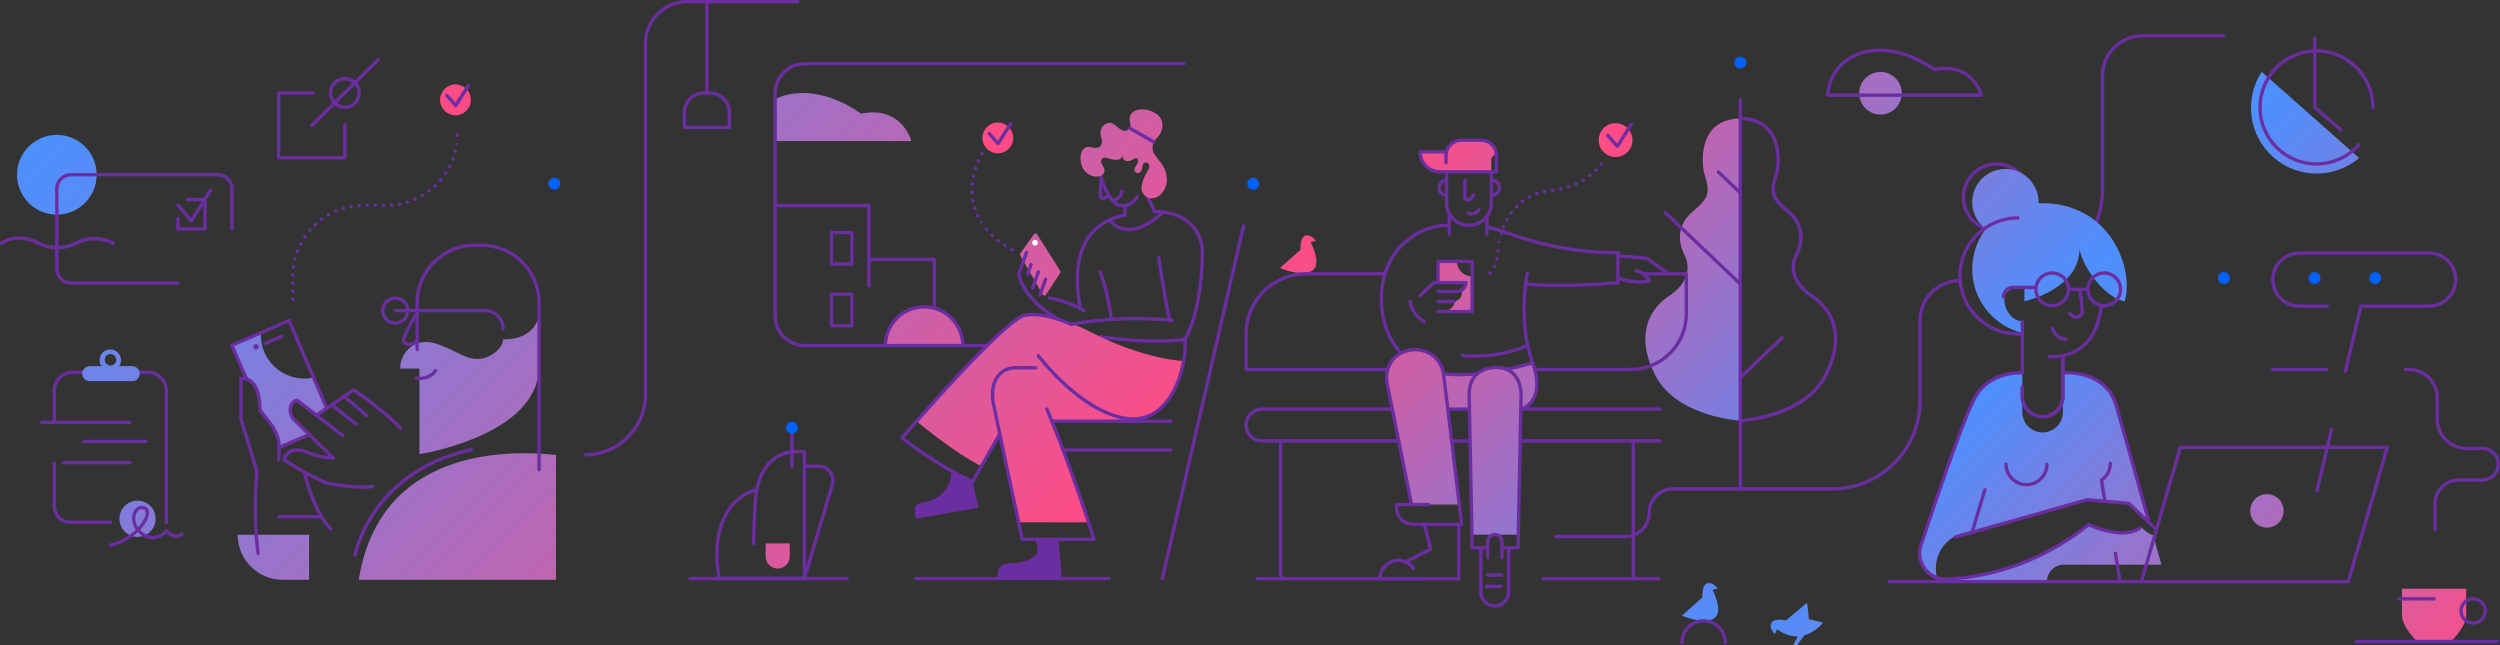 <svg width="953" height="246" viewBox="0 0 953 246" fill="none" xmlns="http://www.w3.org/2000/svg">
<rect x="0" y="0" width="953" height="246" fill="#333333" stroke="none"/>
<g clip-path="url(#clip0)">
<path d="M766.832 107.618C766.475 107.618 766.188 107.33 766.188 106.974C766.188 106.617 766.475 106.329 766.832 106.329C785.574 106.329 800.826 91.063 800.826 72.294V28.901C800.826 20.132 807.954 12.995 816.714 12.995H847.552C847.908 12.995 848.196 13.284 848.196 13.64C848.196 13.997 847.908 14.285 847.552 14.285H816.714C808.663 14.285 802.114 20.841 802.114 28.901V72.299C802.114 91.773 786.287 107.618 766.832 107.618Z" fill="#6A2EA0"/>
<path d="M761.079 88.501C753.749 88.501 747.785 82.53 747.785 75.192C747.785 67.854 753.749 61.883 761.079 61.883C768.409 61.883 774.373 67.854 774.373 75.192C774.377 82.53 768.413 88.501 761.079 88.501ZM761.079 63.172C754.458 63.172 749.073 68.563 749.073 75.192C749.073 81.821 754.458 87.212 761.079 87.212C767.7 87.212 773.085 81.821 773.085 75.192C773.089 68.563 767.7 63.172 761.079 63.172Z" fill="#6A2EA0"/>
<path d="M716.834 27.431C712.355 27.431 708.727 31.064 708.727 35.547C708.727 40.031 712.355 43.664 716.834 43.664C721.312 43.664 724.94 40.031 724.94 35.547C724.94 31.064 721.312 27.431 716.834 27.431ZM501.624 91.803C500.71 90.685 499.645 89.718 498.271 89.718C495.317 89.718 495.78 95.207 495.78 95.207L487.957 102.124C487.957 102.124 493.045 104.463 497.644 104.059C500.465 103.573 501.302 102.455 501.62 101.217C502.539 97.611 499.589 92.314 499.589 92.314L501.624 91.803ZM649.703 66.276C651.777 72.857 651.85 75.205 645.607 80.329C639.256 85.539 639.415 91.841 642.257 97.503C644.598 102.167 643.172 108.199 636.525 112.601C625.76 119.733 624.781 131.413 631.205 143.471C639.458 158.964 663.418 160.396 663.478 160.387L663.289 45.177C646.71 45.418 648.754 63.279 649.703 66.276ZM654.8 224.342C653.885 223.224 652.82 222.257 651.446 222.257C648.492 222.257 648.956 227.747 648.956 227.747L641.132 234.664C641.132 234.664 646.221 237.002 650.819 236.598C653.641 236.112 654.478 234.995 654.796 233.757C655.714 230.15 652.765 224.853 652.765 224.853L654.8 224.342ZM573.719 141.068C572.345 140.333 570.533 139.959 568.145 140.26C565.732 140.565 564.143 141.412 563.113 142.521C559.064 142.826 554.701 142.856 550.274 142.388C550.274 142.388 548.282 131.911 537.053 133.549C530.338 134.529 527.495 139.757 529.556 149.988C531.617 160.22 538.084 192.332 538.084 192.332H556.285L551.919 156.037L560.008 155.938L561.095 203.828L578.82 203.819L580.207 156.054C580.207 156.054 585.518 152.133 585.853 147.602C586.188 143.071 584.243 138.321 584.243 138.321C584.243 138.321 580.074 139.817 573.719 141.068ZM688.816 229.789L680.821 236.504C680.821 236.504 675.466 235.227 675.024 238.15C674.818 239.508 675.617 240.708 676.583 241.778L677.386 239.844C677.386 239.844 680.967 242.745 685.325 242.582L683.496 246H685.007L687.841 242.157C692.298 240.88 695.029 237.307 695.029 237.307L689.516 236.022C689.417 232.966 688.816 229.789 688.816 229.789ZM870.533 194.748C870.533 198.273 867.677 201.132 864.156 201.132C860.635 201.132 857.78 198.273 857.78 194.748C857.78 191.223 860.635 188.364 864.156 188.364C867.677 188.364 870.533 191.223 870.533 194.748ZM737.942 216.638C737.942 208.973 744.151 202.757 751.807 202.757C752.151 202.757 752.494 202.774 752.833 202.8L795.532 190.656L811.35 191.902L819.616 199.898L807.353 156.278C804.987 147.865 797.327 142.057 788.597 142.057H786.377V157.107C786.377 161.38 782.916 164.85 778.644 164.85C774.376 164.85 770.911 161.385 770.911 157.107V142.057H769.919C761.37 142.057 753.735 147.413 750.82 155.461L732.133 207.009C729.994 212.903 733.215 219.071 738.664 221.066C738.2 219.673 737.942 218.186 737.942 216.638ZM940.111 224.424C940.111 224.424 940.111 229.9 940.111 234.483C940.111 239.066 934.318 244.53 934.318 244.53H931.755H923.974H921.411C921.411 244.53 915.618 239.061 915.618 234.483C915.618 229.9 915.618 224.424 915.618 224.424H923.18H932.554H940.111ZM809.929 114.836C802.775 113.843 793.78 102 792.681 94.756C792.831 110.292 771.701 114.836 771.701 114.836C771.701 114.836 771.679 111.771 771.718 109.97C771.726 109.639 764.921 108.706 764.135 113.314C763.572 116.62 766.295 122.591 770.923 122.398L771.267 127.006C760.124 124.453 751.811 114.475 751.811 102.55C751.811 96.807 753.744 91.515 756.986 87.284C753.469 84.701 751.331 80.342 751.902 75.527C752.584 69.758 757.243 65.132 763.014 64.496C770.64 63.654 777.094 69.608 777.094 77.075C777.094 77.199 777.089 77.324 777.085 77.449C804.931 76.701 813.63 103.195 809.929 114.836ZM862.16 27.375C855.431 37.667 857.11 51.604 866.612 59.948C876.068 68.245 889.988 68.133 899.302 60.232L862.16 27.375ZM541.304 57.871H551.219C551.597 55.327 553.778 53.444 556.346 53.444H564.938C567.712 53.444 569.996 55.632 570.116 58.405L570.142 59.032C569.206 59.17 568.48 59.974 568.48 60.95V65.485H548.904C544.709 65.489 541.304 62.08 541.304 57.871ZM550.059 118.77H561.198V105.344C561.18 105.344 561.159 105.349 561.142 105.349C557.986 105.349 555.422 102.812 555.367 99.67H548.174V107.739H558.836C558.836 107.739 558.261 110.133 557.191 110.563C557.191 110.563 557.969 114.239 554.443 114.892C554.443 114.905 554.448 114.918 554.452 114.931C554.478 116.629 552.576 118.77 550.059 118.77ZM780.297 221.728H764.702C763.774 221.728 745.332 221.062 745.332 221.062C745.332 221.062 763.658 217.404 765.668 216.638C777.042 214.502 796.24 200.088 796.24 200.088C808.86 206.132 816.503 201.227 816.503 201.227C818.221 202.843 819.646 203.656 820.775 204.038L823.923 215.241H786.776C783.2 215.241 780.297 218.143 780.297 221.728Z" fill="url(#paint0_linear)"/>
<path d="M755.286 36.919H696.747C696.567 36.919 696.399 36.846 696.275 36.717C696.155 36.588 696.09 36.412 696.103 36.235C696.558 29.34 700.38 23.674 706.593 20.691C715.288 16.512 726.843 18.434 737.539 25.828C752.331 22.978 755.87 35.986 755.904 36.119C755.956 36.313 755.913 36.519 755.788 36.674C755.672 36.824 755.483 36.919 755.286 36.919ZM697.451 35.629H754.401C753.414 32.943 749.382 24.723 737.526 27.139C737.354 27.173 737.174 27.139 737.028 27.036C726.654 19.784 715.486 17.845 707.151 21.847C701.582 24.525 698.074 29.525 697.451 35.629Z" fill="#6A2EA0"/>
<path d="M619.59 205.165H593.062C592.706 205.165 592.418 204.877 592.418 204.52C592.418 204.163 592.706 203.875 593.062 203.875H619.59C624.236 203.875 628.018 200.088 628.018 195.436C628.018 190.071 632.377 185.708 637.736 185.708H698.721C716.661 185.57 731.265 170.842 731.265 152.873V122.2C731.265 113.452 738.375 106.333 747.113 106.333C747.47 106.333 747.758 106.621 747.758 106.978C747.758 107.335 747.47 107.623 747.113 107.623C739.084 107.623 732.553 114.161 732.553 122.2V152.873C732.553 171.547 717.378 186.856 698.726 186.998H637.736C633.09 186.998 629.307 190.785 629.307 195.436C629.307 200.801 624.948 205.165 619.59 205.165Z" fill="#6A2EA0"/>
<path d="M663.431 26.094C664.683 26.094 665.698 25.078 665.698 23.824C665.698 22.571 664.683 21.555 663.431 21.555C662.179 21.555 661.164 22.571 661.164 23.824C661.164 25.078 662.179 26.094 663.431 26.094Z" fill="#0061FF"/>
<path d="M542.326 221.247H479.3C478.944 221.247 478.656 220.959 478.656 220.602C478.656 220.245 478.944 219.957 479.3 219.957H542.326C542.682 219.957 542.97 220.245 542.97 220.602C542.97 220.959 542.682 221.247 542.326 221.247Z" fill="#6A2EA0"/>
<path d="M632.363 221.247H588.355C587.999 221.247 587.711 220.959 587.711 220.602C587.711 220.245 587.999 219.957 588.355 219.957H632.363C632.719 219.957 633.007 220.245 633.007 220.602C633.007 220.959 632.719 221.247 632.363 221.247Z" fill="#6A2EA0"/>
<path d="M616.744 96.94C596.554 96.94 583.574 92.529 574.986 89.61C571.615 88.463 568.949 87.56 566.767 87.22C566.415 87.164 566.175 86.838 566.231 86.485C566.287 86.133 566.617 85.892 566.965 85.948C569.258 86.305 571.967 87.229 575.398 88.394C583.904 91.287 596.764 95.655 616.74 95.655C617.096 95.655 617.384 95.943 617.384 96.299C617.384 96.656 617.096 96.94 616.744 96.94Z" fill="#6A2EA0"/>
<path d="M559.953 86.524C554.895 86.524 550.777 82.401 550.777 77.337V65.717C550.777 65.36 551.065 65.072 551.421 65.072C551.778 65.072 552.066 65.36 552.066 65.717V77.337C552.066 81.692 555.604 85.234 559.953 85.234C564.303 85.234 567.841 81.692 567.841 77.337V65.717C567.841 65.36 568.129 65.072 568.485 65.072C568.842 65.072 569.129 65.36 569.129 65.717V77.337C569.129 82.401 565.016 86.524 559.953 86.524Z" fill="#6A2EA0"/>
<path d="M552.429 89.872C552.073 89.872 551.785 89.584 551.785 89.228V81.52C551.785 81.163 552.073 80.875 552.429 80.875C552.786 80.875 553.073 81.163 553.073 81.52V89.228C553.073 89.584 552.786 89.872 552.429 89.872Z" fill="#6A2EA0"/>
<path d="M566.781 89.873C566.424 89.873 566.137 89.585 566.137 89.228V82.53C566.137 82.173 566.424 81.885 566.781 81.885C567.137 81.885 567.425 82.173 567.425 82.53V89.228C567.425 89.585 567.137 89.873 566.781 89.873Z" fill="#6A2EA0"/>
<path d="M561.199 119.414H548.188C547.832 119.414 547.544 119.126 547.544 118.77C547.544 118.413 547.832 118.125 548.188 118.125H560.555V100.31H548.819V107.734C548.819 108.091 548.532 108.379 548.175 108.379C547.819 108.379 547.531 108.091 547.531 107.734V99.665C547.531 99.309 547.819 99.02 548.175 99.02H561.199C561.555 99.02 561.843 99.309 561.843 99.665V118.77C561.843 119.126 561.551 119.414 561.199 119.414Z" fill="#6A2EA0"/>
<path d="M529.002 141.494H475.015C474.659 141.494 474.371 141.206 474.371 140.849V127.2C474.371 114.26 484.887 103.737 497.807 103.737H527.929C528.285 103.737 528.573 104.025 528.573 104.381C528.573 104.738 528.285 105.026 527.929 105.026H497.807C485.595 105.026 475.659 114.974 475.659 127.2V140.204H529.002C529.358 140.204 529.646 140.492 529.646 140.849C529.646 141.206 529.358 141.494 529.002 141.494Z" fill="#6A2EA0"/>
<path d="M621.641 141.494H585.07C584.713 141.494 584.426 141.206 584.426 140.849C584.426 140.492 584.713 140.204 585.07 140.204H621.641C632.964 140.204 642.178 130.979 642.178 119.642V105.022H626.961C626.605 105.022 626.317 104.734 626.317 104.377C626.317 104.02 626.605 103.732 626.961 103.732H642.823C643.179 103.732 643.467 104.02 643.467 104.377V119.642C643.467 131.692 633.677 141.494 621.641 141.494Z" fill="#6A2EA0"/>
<path d="M560.897 82.143C560.295 82.143 559.759 82.014 559.394 81.859C559.067 81.722 558.913 81.344 559.05 81.017C559.188 80.69 559.565 80.535 559.892 80.673C559.982 80.707 561.931 81.473 563.237 79.542C563.434 79.246 563.838 79.168 564.13 79.37C564.426 79.573 564.499 79.972 564.302 80.265C563.323 81.718 561.991 82.143 560.897 82.143Z" fill="#6A2EA0"/>
<path d="M541.327 113.357C541.156 113.357 540.988 113.289 540.859 113.155C540.615 112.897 540.628 112.489 540.885 112.244L546.137 107.262C546.257 107.15 546.416 107.085 546.579 107.085H558.838C559.194 107.085 559.482 107.373 559.482 107.73C559.482 107.769 559.426 111.78 554.75 111.78H548.168C547.811 111.78 547.523 111.492 547.523 111.135C547.523 110.778 547.811 110.49 548.168 110.49H554.75C557.137 110.49 557.872 109.192 558.095 108.375H546.836L541.77 113.181C541.645 113.297 541.486 113.357 541.327 113.357Z" fill="#6A2EA0"/>
<path d="M594.336 109.459C585.641 109.459 581.72 108.852 581.459 108.814C581.106 108.758 580.87 108.427 580.926 108.074C580.982 107.722 581.313 107.481 581.665 107.541C581.768 107.558 591.979 109.123 616.097 107.206V96.295C616.097 95.939 616.385 95.65 616.741 95.65C617.098 95.65 617.385 95.939 617.385 96.295V107.804C617.385 108.139 617.128 108.418 616.793 108.448C607.218 109.218 599.823 109.459 594.336 109.459Z" fill="#6A2EA0"/>
<path d="M534.047 135.243C533.875 135.243 533.708 135.174 533.579 135.041C527.619 128.773 523.454 116.569 527.581 103.427C529.835 96.252 534.481 91.971 537.98 89.645C542.193 86.842 547.182 85.239 551.661 85.239C552.017 85.239 552.305 85.526 552.305 85.883C552.305 86.24 552.017 86.528 551.661 86.528C543.215 86.528 532.334 92.585 528.809 103.818C524.841 116.461 528.813 128.163 534.511 134.156C534.756 134.414 534.747 134.822 534.489 135.067C534.365 135.183 534.206 135.243 534.047 135.243Z" fill="#6A2EA0"/>
<path d="M542.873 123.262C542.753 123.262 542.632 123.228 542.525 123.159C536.99 119.621 536.926 115.111 536.926 114.922C536.926 114.566 537.213 114.277 537.57 114.277C537.926 114.277 538.214 114.566 538.214 114.918C538.214 115.081 538.313 118.933 543.221 122.071C543.521 122.265 543.607 122.66 543.418 122.961C543.294 123.155 543.083 123.262 542.873 123.262Z" fill="#6A2EA0"/>
<path d="M559.498 76.851C559.37 76.851 559.245 76.838 559.125 76.817C558.283 76.654 557.742 75.966 557.742 75.063V68.744C557.742 68.387 558.03 68.099 558.386 68.099C558.743 68.099 559.03 68.387 559.03 68.744V75.063C559.03 75.343 559.146 75.506 559.374 75.549C559.79 75.63 560.593 75.282 561.113 74.001C561.246 73.67 561.624 73.511 561.954 73.649C562.285 73.782 562.444 74.16 562.307 74.491C561.628 76.155 560.469 76.851 559.498 76.851Z" fill="#6A2EA0"/>
<path d="M568.789 75.011C568.432 75.011 568.145 74.723 568.145 74.367C568.145 74.01 568.432 73.722 568.789 73.722C569.982 73.722 570.953 72.75 570.953 71.555C570.953 70.36 569.982 69.388 568.789 69.388C568.432 69.388 568.145 69.1 568.145 68.744C568.145 68.387 568.432 68.099 568.789 68.099C570.691 68.099 572.241 69.651 572.241 71.555C572.241 73.46 570.691 75.011 568.789 75.011Z" fill="#6A2EA0"/>
<path d="M551.378 75.011C549.476 75.011 547.926 73.46 547.926 71.555C547.926 69.651 549.476 68.099 551.378 68.099C551.734 68.099 552.022 68.387 552.022 68.744C552.022 69.1 551.734 69.388 551.378 69.388C550.184 69.388 549.214 70.36 549.214 71.555C549.214 72.75 550.184 73.722 551.378 73.722C551.734 73.722 552.022 74.01 552.022 74.367C552.022 74.723 551.73 75.011 551.378 75.011Z" fill="#6A2EA0"/>
<path d="M624.713 108.139C620.436 108.139 616.692 106.565 616.486 106.479C616.159 106.337 616.005 105.959 616.146 105.632C616.288 105.306 616.666 105.151 616.992 105.293C617.052 105.319 622.69 107.679 627.74 106.527C627.074 105.667 625.675 104.248 623.455 103.84C623.107 103.775 622.875 103.44 622.939 103.087C623.004 102.739 623.343 102.507 623.691 102.572C627.564 103.29 629.277 106.479 629.346 106.617C629.436 106.785 629.445 106.987 629.372 107.163C629.299 107.339 629.153 107.477 628.968 107.533C627.568 107.967 626.113 108.139 624.713 108.139Z" fill="#6A2EA0"/>
<path d="M636.111 105.026C635.982 105.026 635.853 104.988 635.738 104.906L627.523 99.081L617.321 98.217C616.965 98.187 616.703 97.873 616.733 97.521C616.763 97.168 617.072 96.901 617.428 96.932L627.807 97.813C627.923 97.822 628.03 97.865 628.124 97.929L636.48 103.857C636.772 104.063 636.841 104.468 636.635 104.756C636.51 104.932 636.313 105.026 636.111 105.026Z" fill="#6A2EA0"/>
<path d="M560.003 156.583H552.171C551.815 156.583 551.527 156.295 551.527 155.938C551.527 155.581 551.815 155.293 552.171 155.293H560.003C560.36 155.293 560.648 155.581 560.648 155.938C560.648 156.295 560.36 156.583 560.003 156.583Z" fill="#6A2EA0"/>
<path d="M632.792 156.583H580.269C579.913 156.583 579.625 156.295 579.625 155.938C579.625 155.581 579.913 155.293 580.269 155.293H632.792C633.148 155.293 633.436 155.581 633.436 155.938C633.436 156.295 633.148 156.583 632.792 156.583Z" fill="#6A2EA0"/>
<path d="M533 168.714H481.074C477.377 168.714 474.371 165.705 474.371 162.004C474.371 158.303 477.377 155.293 481.074 155.293H530.587C530.943 155.293 531.231 155.581 531.231 155.938C531.231 156.295 530.943 156.583 530.587 156.583H481.074C478.09 156.583 475.659 159.016 475.659 162.004C475.659 164.992 478.09 167.425 481.074 167.425H533C533.356 167.425 533.644 167.713 533.644 168.07C533.644 168.426 533.356 168.714 533 168.714Z" fill="#6A2EA0"/>
<path d="M556.066 221.247H526.039C525.682 221.247 525.395 220.959 525.395 220.602C525.395 220.245 525.682 219.957 526.039 219.957H555.422L555.443 200.419C555.443 200.062 555.731 199.774 556.087 199.774C556.431 199.774 556.731 200.062 556.731 200.419L556.71 220.602C556.71 220.959 556.422 221.247 556.066 221.247Z" fill="#6A2EA0"/>
<path d="M557.191 200.535L539.595 200.505C539.239 200.505 538.951 200.217 538.951 199.86C538.951 199.503 539.239 199.215 539.595 199.215L556.461 199.245L549.63 142.465C549.132 139.654 547.599 137.229 545.323 135.677C543.026 134.113 540.132 133.58 537.178 134.181C536.156 134.388 535.203 134.723 534.344 135.17C529.578 137.659 528.397 143.239 529.698 147.461C529.702 147.482 529.711 147.504 529.715 147.525L538.711 192.204C538.779 192.552 538.556 192.891 538.208 192.965C537.86 193.033 537.521 192.81 537.448 192.462L528.457 147.813C527.014 143.08 528.367 136.838 533.747 134.031C534.713 133.528 535.782 133.154 536.92 132.922C540.218 132.251 543.46 132.853 546.049 134.616C548.617 136.365 550.343 139.086 550.905 142.281L557.827 199.817C557.848 200.002 557.793 200.182 557.668 200.324C557.552 200.453 557.376 200.535 557.191 200.535Z" fill="#6A2EA0"/>
<path d="M569.799 231.629C566.518 231.629 563.852 228.959 563.852 225.675V208.823C563.852 208.466 564.139 208.178 564.496 208.178C564.852 208.178 565.14 208.466 565.14 208.823V225.675C565.14 228.245 567.231 230.339 569.799 230.339C572.366 230.339 574.457 228.245 574.457 225.675V208.823C574.457 208.466 574.745 208.178 575.101 208.178C575.458 208.178 575.746 208.466 575.746 208.823V225.675C575.746 228.955 573.079 231.629 569.799 231.629Z" fill="#6A2EA0"/>
<path d="M535.881 214.807C535.644 214.807 535.421 214.678 535.305 214.455C535.142 214.137 535.271 213.75 535.589 213.586L544.614 208.986L542.308 200.028C542.218 199.684 542.429 199.331 542.772 199.241C543.116 199.151 543.468 199.361 543.558 199.705L545.993 209.167C546.07 209.459 545.928 209.765 545.662 209.902L536.177 214.734C536.078 214.781 535.975 214.807 535.881 214.807Z" fill="#6A2EA0"/>
<path d="M578.67 209.464H572.843C572.487 209.464 572.199 209.176 572.199 208.819C572.199 208.462 572.487 208.174 572.843 208.174H578.038L579.189 150.676C579.189 144.559 576.003 140.836 570.67 140.729C568.893 140.694 565.556 140.978 563.207 143.282C561.533 144.924 560.683 147.293 560.683 150.315L561.833 208.174H566.806C567.162 208.174 567.45 208.462 567.45 208.819C567.45 209.176 567.162 209.464 566.806 209.464H561.202C560.85 209.464 560.567 209.184 560.558 208.832L559.395 150.328C559.395 146.932 560.374 144.258 562.306 142.362C564.294 140.41 567.278 139.374 570.696 139.443C577.91 139.589 580.477 145.35 580.477 150.693L579.314 208.836C579.31 209.184 579.022 209.464 578.67 209.464Z" fill="#6A2EA0"/>
<path d="M526.039 221.247C525.682 221.247 525.395 220.959 525.395 220.602C525.395 216.402 528.808 212.984 533.003 212.984C535.537 212.984 537.894 214.24 539.311 216.342C539.509 216.639 539.431 217.038 539.139 217.236C538.847 217.434 538.444 217.356 538.246 217.064C537.065 215.319 535.107 214.274 533.003 214.274C529.517 214.274 526.683 217.111 526.683 220.602C526.683 220.959 526.395 221.247 526.039 221.247Z" fill="#6A2EA0"/>
<path d="M539.594 200.505C536.833 200.505 534.746 199.705 533.385 198.136C531.294 195.716 531.745 192.384 531.766 192.242C531.813 191.924 532.084 191.688 532.402 191.688H544.738C545.094 191.688 545.382 191.976 545.382 192.332C545.382 192.689 545.094 192.977 544.738 192.977H533.003C532.981 193.914 533.106 195.849 534.364 197.298C535.467 198.57 537.228 199.215 539.59 199.215C539.946 199.215 540.234 199.503 540.234 199.86C540.234 200.217 539.95 200.505 539.594 200.505Z" fill="#6A2EA0"/>
<path d="M580.269 156.583C580.028 156.583 579.796 156.445 579.685 156.213C579.53 155.891 579.667 155.508 579.989 155.353C583.674 153.604 585.417 150.285 585.181 145.496C584.996 141.812 583.657 138.605 583.644 138.575C577.688 122.269 581.548 104.171 581.587 103.986C581.664 103.638 582.008 103.418 582.355 103.496C582.703 103.573 582.922 103.917 582.845 104.265C582.806 104.442 579.028 122.187 584.842 138.102C584.889 138.209 590.51 151.781 580.543 156.523C580.453 156.561 580.363 156.583 580.269 156.583Z" fill="#6A2EA0"/>
<path d="M574.333 141.455C574.032 141.455 573.766 141.244 573.701 140.939C573.628 140.591 573.852 140.251 574.199 140.178C577.398 139.516 580.713 138.682 584.058 137.702C584.402 137.603 584.758 137.797 584.857 138.14C584.956 138.48 584.762 138.841 584.419 138.94C581.044 139.929 577.69 140.771 574.461 141.438C574.418 141.451 574.376 141.455 574.333 141.455Z" fill="#6A2EA0"/>
<path d="M556.576 143.463C552.449 143.463 550.277 143.046 550.148 143.02C549.8 142.951 549.572 142.611 549.641 142.263C549.71 141.915 550.049 141.687 550.397 141.756C550.44 141.765 554.85 142.603 563.038 141.868C563.39 141.833 563.704 142.096 563.738 142.452C563.768 142.809 563.51 143.119 563.154 143.153C560.586 143.381 558.392 143.463 556.576 143.463Z" fill="#6A2EA0"/>
<path d="M572.53 213.247C572.174 213.247 571.886 212.959 571.886 212.602V206.454C571.886 205.32 570.963 204.391 569.825 204.391C568.688 204.391 567.769 205.315 567.769 206.454V212.602C567.769 212.959 567.481 213.247 567.125 213.247C566.768 213.247 566.48 212.959 566.48 212.602V206.454C566.48 204.606 567.983 203.101 569.825 203.101C571.667 203.101 573.175 204.606 573.175 206.454V212.602C573.175 212.959 572.887 213.247 572.53 213.247Z" fill="#6A2EA0"/>
<path d="M572.53 219.876H567.125C566.768 219.876 566.48 219.587 566.48 219.231C566.48 218.874 566.768 218.586 567.125 218.586H572.53C572.887 218.586 573.175 218.874 573.175 219.231C573.175 219.587 572.887 219.876 572.53 219.876Z" fill="#6A2EA0"/>
<path d="M572.101 224.17H566.695C566.338 224.17 566.051 223.882 566.051 223.525C566.051 223.168 566.338 222.88 566.695 222.88H572.101C572.457 222.88 572.745 223.168 572.745 223.525C572.745 223.882 572.457 224.17 572.101 224.17Z" fill="#6A2EA0"/>
<path d="M488.164 220.546C487.807 220.546 487.52 220.258 487.52 219.901V168.925C487.52 168.568 487.807 168.28 488.164 168.28C488.52 168.28 488.808 168.568 488.808 168.925V219.901C488.808 220.258 488.52 220.546 488.164 220.546Z" fill="#6A2EA0"/>
<path d="M622.617 220.546C622.26 220.546 621.973 220.258 621.973 219.901V168.925C621.973 168.568 622.26 168.28 622.617 168.28C622.973 168.28 623.261 168.568 623.261 168.925V219.901C623.261 220.258 622.969 220.546 622.617 220.546Z" fill="#6A2EA0"/>
<path d="M632.792 168.714H580.269C579.913 168.714 579.625 168.426 579.625 168.069C579.625 167.713 579.913 167.425 580.269 167.425H632.792C633.148 167.425 633.436 167.713 633.436 168.069C633.436 168.426 633.148 168.714 632.792 168.714Z" fill="#6A2EA0"/>
<path d="M663.347 161.024C663.339 161.024 663.334 161.024 663.33 161.024C662.978 160.968 662.737 160.641 662.793 160.289C662.84 159.97 663.111 159.747 663.42 159.743C663.948 159.713 687.187 158.088 695.135 143.17C701.803 130.656 699.94 119.707 690.029 113.143C683.67 108.93 681.334 102.679 684.078 97.215C686.311 92.761 687.573 86.309 680.896 80.832C674.335 75.45 674.468 72.823 676.594 66.087C677.285 63.894 678.084 55.847 674.374 50.705C672.089 47.537 668.47 45.895 663.613 45.826C663.257 45.822 662.974 45.53 662.978 45.173C662.982 44.816 663.278 44.519 663.631 44.536C668.916 44.614 672.884 46.432 675.417 49.949C679.458 55.555 678.595 64.023 677.822 66.474C675.885 72.613 675.568 74.792 681.712 79.835C689.05 85.853 687.676 92.925 685.229 97.796C682.798 102.636 684.963 108.238 690.738 112.068C701.271 119.049 703.289 130.605 696.268 143.781C687.921 159.45 664.081 161.024 663.347 161.024Z" fill="#6A2EA0"/>
<path d="M663.39 186.997C663.034 186.997 662.746 186.709 662.746 186.353V38.127C662.746 37.77 663.034 37.482 663.39 37.482C663.747 37.482 664.034 37.77 664.034 38.127V186.348C664.034 186.705 663.742 186.997 663.39 186.997Z" fill="#6A2EA0"/>
<path d="M663.392 74.126C663.233 74.126 663.074 74.066 662.95 73.949L654.577 65.992C654.319 65.747 654.306 65.339 654.551 65.081C654.796 64.823 655.203 64.81 655.461 65.059L663.834 73.016C664.092 73.262 664.105 73.67 663.86 73.928C663.731 74.057 663.559 74.126 663.392 74.126Z" fill="#6A2EA0"/>
<path d="M663.391 144.563C663.22 144.563 663.052 144.494 662.923 144.361C662.679 144.103 662.687 143.695 662.949 143.45L678.918 128.27C679.176 128.025 679.584 128.034 679.828 128.292C680.073 128.55 680.065 128.958 679.803 129.203L663.834 144.387C663.709 144.507 663.55 144.563 663.391 144.563Z" fill="#6A2EA0"/>
<path d="M663.391 108.874C663.232 108.874 663.074 108.813 662.949 108.697L634.287 81.451C634.03 81.206 634.017 80.798 634.262 80.54C634.506 80.282 634.914 80.273 635.172 80.518L663.834 107.765C664.091 108.01 664.104 108.418 663.859 108.676C663.731 108.805 663.559 108.874 663.391 108.874Z" fill="#6A2EA0"/>
<path d="M570.43 66.134H548.909C544.361 66.134 540.66 62.428 540.66 57.876C540.66 57.519 540.948 57.231 541.304 57.231H551.219C551.575 57.231 551.863 57.519 551.863 57.876C551.863 58.233 551.575 58.521 551.219 58.521H541.978C542.305 62.063 545.289 64.844 548.913 64.844H569.79V59.269C569.79 58.912 570.078 58.624 570.434 58.624C570.79 58.624 571.078 58.912 571.078 59.269V65.489C571.074 65.846 570.786 66.134 570.43 66.134Z" fill="#6A2EA0"/>
<path d="M551.218 62.6C550.862 62.6 550.574 62.312 550.574 61.956V59.269C550.574 55.701 553.473 52.799 557.037 52.799H564.62C568.183 52.799 571.082 55.701 571.082 59.269C571.082 59.626 570.794 59.914 570.438 59.914C570.081 59.914 569.794 59.626 569.794 59.269C569.794 56.414 567.475 54.089 564.62 54.089H557.037C554.185 54.089 551.862 56.41 551.862 59.269V61.956C551.862 62.312 551.575 62.6 551.218 62.6Z" fill="#6A2EA0"/>
<path d="M657.663 245.562C657.307 245.562 657.019 245.273 657.019 244.917C657.019 240.712 653.601 237.29 649.402 237.29C645.202 237.29 641.784 240.712 641.784 244.917C641.784 245.273 641.497 245.562 641.14 245.562C640.784 245.562 640.496 245.273 640.496 244.917C640.496 239.999 644.494 236.001 649.402 236.001C654.309 236.001 658.307 240.003 658.307 244.917C658.307 245.273 658.015 245.562 657.663 245.562Z" fill="#6A2EA0"/>
<path d="M562.092 136.395C559.198 136.395 557.36 136.167 557.313 136.163C556.961 136.116 556.712 135.793 556.755 135.441C556.802 135.088 557.124 134.839 557.476 134.882C557.601 134.899 570.147 136.43 581.5 131.245C581.822 131.099 582.205 131.241 582.355 131.563C582.501 131.886 582.359 132.268 582.037 132.419C574.716 135.763 566.927 136.395 562.092 136.395Z" fill="#6A2EA0"/>
<path d="M560.283 168.766H553.375C553.018 168.766 552.73 168.478 552.73 168.121C552.73 167.764 553.018 167.476 553.375 167.476H560.283C560.64 167.476 560.927 167.764 560.927 168.121C560.927 168.478 560.636 168.766 560.283 168.766Z" fill="#6A2EA0"/>
<path d="M615.866 59.845C619.421 59.845 622.303 56.96 622.303 53.401C622.303 49.842 619.421 46.957 615.866 46.957C612.311 46.957 609.43 49.842 609.43 53.401C609.43 56.96 612.311 59.845 615.866 59.845Z" fill="#FF4C84"/>
<path d="M567.936 104.829C567.786 104.829 567.635 104.777 567.515 104.67C567.245 104.437 567.219 104.029 567.451 103.758L567.502 103.702C567.73 103.431 568.138 103.397 568.408 103.625C568.679 103.853 568.713 104.261 568.485 104.532L568.425 104.605C568.297 104.751 568.116 104.829 567.936 104.829ZM569.615 102.241C569.52 102.241 569.426 102.219 569.336 102.176C569.014 102.021 568.881 101.639 569.035 101.316L569.069 101.243C569.22 100.921 569.606 100.783 569.928 100.934C570.25 101.084 570.388 101.471 570.237 101.794L570.199 101.875C570.083 102.103 569.855 102.241 569.615 102.241ZM570.632 99.322C570.585 99.322 570.534 99.317 570.486 99.305C570.139 99.223 569.924 98.875 570.006 98.531L570.023 98.453C570.1 98.105 570.444 97.886 570.791 97.968C571.139 98.045 571.358 98.389 571.276 98.737L571.255 98.827C571.186 99.124 570.924 99.322 570.632 99.322ZM571.053 96.261C571.04 96.261 571.027 96.261 571.015 96.261C570.658 96.239 570.388 95.934 570.409 95.577L570.413 95.5C570.431 95.143 570.727 94.868 571.083 94.885C571.44 94.903 571.714 95.203 571.697 95.556L571.693 95.65C571.676 95.999 571.388 96.261 571.053 96.261ZM572.058 92.633L570.787 92.418L570.804 92.332C570.869 91.984 571.203 91.751 571.556 91.816C571.903 91.88 572.135 92.216 572.071 92.568L572.058 92.633ZM572.741 89.675L571.5 89.335L571.526 89.249C571.624 88.906 571.981 88.708 572.324 88.811C572.668 88.91 572.861 89.267 572.762 89.611L572.741 89.675ZM573.114 87.22C573.037 87.22 572.955 87.207 572.878 87.173C572.548 87.04 572.384 86.666 572.517 86.335L572.552 86.253C572.685 85.922 573.058 85.763 573.389 85.896C573.72 86.03 573.879 86.404 573.745 86.735L573.715 86.812C573.612 87.066 573.368 87.22 573.114 87.22ZM574.415 84.413C574.312 84.413 574.209 84.387 574.11 84.336C573.797 84.168 573.681 83.777 573.849 83.463L573.891 83.386C574.059 83.072 574.45 82.956 574.763 83.128C575.077 83.296 575.193 83.687 575.021 84.001L574.982 84.074C574.866 84.288 574.647 84.413 574.415 84.413ZM576.051 81.787C575.923 81.787 575.789 81.748 575.673 81.666C575.386 81.456 575.321 81.056 575.527 80.768L575.579 80.699C575.789 80.411 576.189 80.346 576.476 80.553C576.764 80.763 576.828 81.163 576.618 81.451L576.567 81.52C576.451 81.696 576.253 81.787 576.051 81.787ZM578.035 79.414C577.872 79.414 577.713 79.353 577.589 79.233C577.335 78.984 577.327 78.575 577.576 78.322L577.64 78.257C577.889 78.004 578.297 77.999 578.55 78.249C578.804 78.498 578.808 78.906 578.559 79.16L578.503 79.216C578.37 79.349 578.203 79.414 578.035 79.414ZM580.349 77.372C580.152 77.372 579.963 77.281 579.834 77.114C579.62 76.83 579.675 76.426 579.963 76.211L580.036 76.155C580.324 75.944 580.723 76.004 580.938 76.288C581.148 76.576 581.088 76.98 580.805 77.191L580.74 77.238C580.62 77.329 580.483 77.372 580.349 77.372ZM582.956 75.721C582.724 75.721 582.501 75.596 582.385 75.377C582.217 75.063 582.342 74.672 582.655 74.504L582.733 74.461C583.05 74.298 583.437 74.418 583.6 74.736C583.763 75.05 583.643 75.441 583.325 75.605L583.252 75.643C583.158 75.695 583.055 75.721 582.956 75.721ZM585.786 74.496C585.519 74.496 585.27 74.328 585.176 74.061C585.06 73.726 585.24 73.356 585.575 73.24L585.657 73.21C585.996 73.094 586.361 73.275 586.473 73.614C586.588 73.95 586.408 74.319 586.069 74.431L585.992 74.457C585.927 74.487 585.854 74.496 585.786 74.496ZM588.761 73.696C588.461 73.696 588.19 73.485 588.13 73.176C588.061 72.828 588.289 72.488 588.637 72.419L588.723 72.402C589.07 72.333 589.41 72.561 589.478 72.914C589.547 73.262 589.319 73.602 588.967 73.67L588.886 73.687C588.847 73.692 588.804 73.696 588.761 73.696ZM591.814 73.223C591.501 73.223 591.23 72.995 591.179 72.677C591.123 72.325 591.363 71.994 591.715 71.942L591.797 71.929C592.145 71.873 592.48 72.114 592.535 72.467C592.591 72.819 592.351 73.15 591.999 73.206L591.913 73.219C591.879 73.223 591.848 73.223 591.814 73.223ZM594.846 72.634C594.554 72.634 594.287 72.432 594.219 72.135C594.137 71.787 594.352 71.443 594.7 71.362L594.781 71.34C595.129 71.259 595.472 71.474 595.554 71.822C595.636 72.17 595.421 72.514 595.073 72.596L594.992 72.617C594.944 72.63 594.897 72.634 594.846 72.634ZM597.826 71.813C597.555 71.813 597.302 71.641 597.212 71.366C597.104 71.026 597.289 70.665 597.628 70.553L597.71 70.528C598.045 70.42 598.41 70.605 598.521 70.945C598.633 71.284 598.444 71.645 598.105 71.757L598.023 71.783C597.959 71.805 597.894 71.813 597.826 71.813ZM600.72 70.725C600.471 70.725 600.234 70.579 600.127 70.334C599.985 70.008 600.136 69.629 600.462 69.487L600.539 69.453C600.866 69.311 601.243 69.457 601.389 69.784C601.531 70.111 601.385 70.489 601.059 70.635L600.977 70.67C600.891 70.708 600.806 70.725 600.72 70.725ZM603.476 69.333C603.253 69.333 603.038 69.217 602.918 69.01C602.738 68.701 602.845 68.309 603.15 68.129L603.223 68.086C603.532 67.905 603.923 68.009 604.103 68.318C604.284 68.628 604.18 69.019 603.871 69.199L603.794 69.242C603.7 69.307 603.588 69.333 603.476 69.333ZM606.044 67.613C605.851 67.613 605.662 67.527 605.533 67.364C605.314 67.08 605.366 66.676 605.649 66.461L605.718 66.409C605.997 66.19 606.405 66.242 606.619 66.525C606.838 66.809 606.787 67.213 606.503 67.428L606.435 67.48C606.319 67.57 606.181 67.613 606.044 67.613ZM608.35 65.554C608.187 65.554 608.028 65.494 607.903 65.373C607.65 65.124 607.641 64.716 607.89 64.462L607.946 64.402C608.191 64.144 608.599 64.135 608.857 64.38C609.114 64.625 609.123 65.034 608.878 65.292L608.814 65.356C608.685 65.49 608.517 65.554 608.35 65.554ZM610.321 63.177C610.192 63.177 610.063 63.138 609.947 63.056C609.655 62.85 609.586 62.446 609.793 62.158L609.84 62.089C610.042 61.797 610.445 61.728 610.737 61.93C611.029 62.132 611.098 62.536 610.896 62.828L610.845 62.901C610.72 63.082 610.523 63.177 610.321 63.177Z" fill="#6A2EA0"/>
<path d="M616.536 56.427C616.352 56.427 616.175 56.35 616.055 56.208L612.345 51.999C612.109 51.733 612.135 51.324 612.401 51.088C612.667 50.852 613.075 50.877 613.311 51.144L616.45 54.703L621.298 46.974C621.487 46.673 621.886 46.583 622.187 46.772C622.488 46.961 622.578 47.361 622.389 47.662L617.082 56.118C616.974 56.29 616.79 56.401 616.588 56.419C616.571 56.427 616.553 56.427 616.536 56.427Z" fill="#6A2EA0"/>
<path d="M554.26 115.567H548.175C547.819 115.567 547.531 115.279 547.531 114.922C547.531 114.566 547.819 114.277 548.175 114.277H554.26C554.616 114.277 554.904 114.566 554.904 114.922C554.904 115.279 554.616 115.567 554.26 115.567Z" fill="#6A2EA0"/>
<path d="M819.169 199.619C818.885 199.619 818.628 199.43 818.55 199.146C818.465 198.837 809.976 168.164 806.012 154.597C804.419 149.141 800.667 145.483 794.853 143.733C790.456 142.409 786.471 142.728 786.432 142.732C786.085 142.762 785.767 142.5 785.737 142.143C785.707 141.79 785.969 141.477 786.325 141.446C786.492 141.434 803.144 140.161 807.253 154.231C811.217 167.807 819.71 198.488 819.796 198.798C819.89 199.142 819.688 199.494 819.349 199.593C819.285 199.615 819.225 199.619 819.169 199.619Z" fill="#6A2EA0"/>
<path d="M778.643 159.45C774.023 159.45 770.266 155.689 770.266 151.063V147.521C770.266 147.164 770.553 146.876 770.91 146.876C771.266 146.876 771.554 147.164 771.554 147.521V151.063C771.554 154.975 774.731 158.161 778.643 158.161C782.555 158.161 785.732 154.979 785.732 151.063V136.236C785.732 135.879 786.02 135.591 786.376 135.591C786.733 135.591 787.02 135.879 787.02 136.236V151.063C787.02 155.689 783.263 159.45 778.643 159.45Z" fill="#6A2EA0"/>
<path d="M745.331 205.358C745.052 205.358 744.79 205.173 744.713 204.89C744.614 204.546 744.816 204.189 745.159 204.094L795.47 189.874C795.548 189.852 795.625 189.843 795.702 189.852L811.603 191.262C811.749 191.275 811.886 191.335 811.989 191.438L822.277 201.231C822.535 201.476 822.543 201.885 822.299 202.143C822.054 202.401 821.646 202.409 821.388 202.164L811.263 192.522L795.707 191.142L745.507 205.332C745.447 205.354 745.387 205.358 745.331 205.358Z" fill="#6A2EA0"/>
<path d="M772.5 185.385C767.846 185.385 764.059 181.594 764.059 176.934C764.059 176.577 764.346 176.289 764.703 176.289C765.059 176.289 765.347 176.577 765.347 176.934C765.347 180.884 768.554 184.096 772.5 184.096C776.446 184.096 779.654 180.884 779.654 176.934C779.654 176.577 779.942 176.289 780.298 176.289C780.655 176.289 780.942 176.577 780.942 176.934C780.942 181.594 777.155 185.385 772.5 185.385Z" fill="#6A2EA0"/>
<path d="M802.368 191.541C802.059 191.541 801.784 191.318 801.733 191L800.457 183.154C800.419 182.909 800.522 182.664 800.728 182.522C802.656 181.181 803.811 178.98 803.811 176.633C803.811 176.276 804.098 175.988 804.455 175.988C804.811 175.988 805.099 176.276 805.099 176.633C805.099 179.264 803.871 181.744 801.797 183.339L803.012 190.793C803.068 191.146 802.832 191.477 802.48 191.533C802.437 191.541 802.402 191.541 802.368 191.541Z" fill="#6A2EA0"/>
<path d="M751.806 203.402C751.746 203.402 751.681 203.393 751.621 203.376C751.282 203.273 751.089 202.912 751.192 202.572L756.014 186.559C756.117 186.219 756.473 186.026 756.817 186.129C757.156 186.232 757.349 186.593 757.246 186.933L752.424 202.946C752.338 203.221 752.081 203.402 751.806 203.402Z" fill="#6A2EA0"/>
<path d="M816.222 222.373H720.289C719.932 222.373 719.645 222.085 719.645 221.728C719.645 221.371 719.932 221.083 720.289 221.083H816.222C816.579 221.083 816.866 221.371 816.866 221.728C816.866 222.085 816.579 222.373 816.222 222.373Z" fill="#6A2EA0"/>
<path d="M895.164 222.373H816.272C816.071 222.373 815.877 222.279 815.757 222.115C815.637 221.952 815.598 221.741 815.654 221.548L830.524 170.335C830.605 170.06 830.854 169.871 831.142 169.871H910.033C910.235 169.871 910.428 169.965 910.549 170.129C910.669 170.292 910.707 170.503 910.652 170.696L895.786 221.909C895.705 222.184 895.451 222.373 895.164 222.373ZM817.131 221.084H894.683L909.175 171.161H831.623L817.131 221.084Z" fill="#6A2EA0"/>
<path d="M808.146 222.373C807.837 222.373 807.562 222.15 807.511 221.832L805.75 211.011C805.695 210.659 805.931 210.328 806.283 210.272C806.635 210.216 806.966 210.452 807.021 210.805L808.782 221.625C808.838 221.978 808.601 222.309 808.249 222.365C808.215 222.369 808.181 222.373 808.146 222.373Z" fill="#6A2EA0"/>
<path d="M927.866 228.912H914.546C914.19 228.912 913.902 228.624 913.902 228.267C913.902 227.91 914.19 227.622 914.546 227.622H927.866C928.222 227.622 928.51 227.91 928.51 228.267C928.51 228.624 928.222 228.912 927.866 228.912Z" fill="#6A2EA0"/>
<path d="M951.971 245.175H898.152C897.796 245.175 897.508 244.887 897.508 244.53C897.508 244.173 897.796 243.885 898.152 243.885H951.976C952.332 243.885 952.62 244.173 952.62 244.53C952.62 244.887 952.328 245.175 951.971 245.175Z" fill="#6A2EA0"/>
<path d="M942.78 238.172C939.873 238.172 937.512 235.803 937.512 232.897C937.512 229.991 939.878 227.622 942.78 227.622C945.683 227.622 948.049 229.991 948.049 232.897C948.049 235.803 945.687 238.172 942.78 238.172ZM942.78 228.912C940.586 228.912 938.8 230.7 938.8 232.897C938.8 235.094 940.586 236.882 942.78 236.882C944.974 236.882 946.761 235.094 946.761 232.897C946.761 230.7 944.974 228.912 942.78 228.912Z" fill="#6A2EA0"/>
<path d="M926.014 117.343H899.963C899.607 117.343 899.319 117.055 899.319 116.698C899.319 116.341 899.607 116.053 899.963 116.053H926.014C931.227 116.053 935.465 111.81 935.465 106.591C935.465 101.372 931.227 97.129 926.014 97.129H876.493C871.28 97.129 867.042 101.372 867.042 106.591C867.042 111.81 871.28 116.053 876.493 116.053H887.125C887.481 116.053 887.769 116.341 887.769 116.698C887.769 117.055 887.481 117.343 887.125 117.343H876.493C870.572 117.343 865.754 112.519 865.754 106.591C865.754 100.663 870.572 95.84 876.493 95.84H926.014C931.935 95.84 936.753 100.663 936.753 106.591C936.753 112.519 931.935 117.343 926.014 117.343Z" fill="#6A2EA0"/>
<path d="M883.25 187.574C883.198 187.574 883.151 187.569 883.1 187.556C882.752 187.475 882.541 187.126 882.623 186.778L888.123 163.659C888.205 163.311 888.557 163.1 888.901 163.182C889.248 163.263 889.459 163.612 889.377 163.96L883.877 187.079C883.808 187.372 883.542 187.574 883.25 187.574Z" fill="#6A2EA0"/>
<path d="M894.066 142.126C894.015 142.126 893.968 142.121 893.916 142.109C893.568 142.027 893.358 141.679 893.439 141.33L899.335 116.552C899.416 116.203 899.764 115.993 900.112 116.074C900.46 116.156 900.67 116.504 900.589 116.852L894.693 141.631C894.62 141.924 894.358 142.126 894.066 142.126Z" fill="#6A2EA0"/>
<path d="M769.209 127.952C756.671 127.952 746.469 117.738 746.469 105.185C746.469 92.632 756.671 82.418 769.209 82.418C769.566 82.418 769.853 82.706 769.853 83.063C769.853 83.42 769.566 83.708 769.209 83.708C757.38 83.708 747.757 93.342 747.757 105.185C747.757 117.029 757.38 126.663 769.209 126.663C769.682 126.663 770.158 126.645 770.626 126.615C770.983 126.594 771.287 126.86 771.309 127.217C771.33 127.574 771.064 127.879 770.708 127.901C770.214 127.935 769.712 127.952 769.209 127.952Z" fill="#6A2EA0"/>
<path d="M782.252 136.602C781.522 136.602 781.084 136.559 781.063 136.554C780.711 136.516 780.457 136.193 780.496 135.841C780.535 135.488 780.857 135.23 781.209 135.273C781.767 135.338 794.949 136.658 799.183 122.411C799.758 120.472 800.196 118.465 800.48 116.44C800.531 116.087 800.858 115.842 801.205 115.89C801.558 115.941 801.802 116.264 801.755 116.616C801.463 118.701 801.012 120.773 800.415 122.772C796.632 135.501 785.859 136.602 782.252 136.602Z" fill="#6A2EA0"/>
<path d="M778.643 159.515C774.023 159.515 770.266 155.753 770.266 151.128V147.585C770.266 147.228 770.553 146.94 770.91 146.94C771.266 146.94 771.554 147.228 771.554 147.585V151.128C771.554 155.04 774.731 158.225 778.643 158.225C782.555 158.225 785.732 155.044 785.732 151.128V136.301C785.732 135.944 786.02 135.656 786.376 135.656C786.733 135.656 787.02 135.944 787.02 136.301V151.128C787.02 155.753 783.263 159.515 778.643 159.515Z" fill="#6A2EA0"/>
<path d="M791.576 121.504C791.224 121.504 790.859 121.444 790.486 121.328C789.472 121.005 788.648 119.965 788.554 119.849C788.335 119.565 788.386 119.161 788.67 118.946C788.953 118.727 789.357 118.779 789.571 119.062C789.752 119.294 790.336 119.931 790.868 120.098C791.512 120.3 792.075 120.24 792.495 119.913C792.912 119.595 793.152 119.032 793.127 118.448C793.002 115.696 792.195 110.447 792.186 110.391C792.13 110.039 792.371 109.712 792.723 109.656C793.075 109.6 793.401 109.841 793.457 110.194C793.492 110.413 794.282 115.567 794.41 118.387C794.458 119.402 794.033 120.356 793.277 120.937C792.796 121.311 792.212 121.504 791.576 121.504Z" fill="#6A2EA0"/>
<path d="M787.619 129.981C787.611 129.981 787.602 129.981 787.593 129.981C783.188 129.814 781.822 125.515 781.809 125.472C781.706 125.132 781.895 124.771 782.234 124.668C782.574 124.565 782.934 124.754 783.037 125.094C783.085 125.24 784.162 128.559 787.641 128.692C787.997 128.705 788.272 129.006 788.259 129.362C788.25 129.706 787.963 129.981 787.619 129.981Z" fill="#6A2EA0"/>
<path d="M741.632 221.389C738.334 221.389 735.217 219.841 733.229 217.197C731.129 214.403 730.558 210.899 731.657 207.581C737.548 189.835 748.055 158.93 752.216 151.355C757.395 141.928 767.52 141.438 770.268 141.489V122.596C770.268 122.239 770.555 121.951 770.912 121.951C771.268 121.951 771.556 122.239 771.556 122.596V142.16C771.556 142.341 771.478 142.513 771.345 142.637C771.212 142.758 771.032 142.818 770.852 142.801C770.731 142.788 758.932 141.803 753.345 151.97C749.232 159.459 738.755 190.278 732.877 207.98C731.91 210.891 732.413 213.964 734.255 216.415C736.106 218.874 738.927 220.211 742.01 220.086C755.364 219.54 775.545 215.521 795.842 199.477C796.035 199.322 796.301 199.297 796.52 199.404C796.641 199.464 808.796 205.272 815.336 200.754C815.628 200.552 816.032 200.625 816.234 200.917C816.435 201.21 816.362 201.614 816.07 201.816C813.039 203.909 808.719 204.326 803.227 203.058C799.951 202.302 797.28 201.167 796.327 200.737C775.863 216.789 755.535 220.826 742.061 221.376C741.919 221.384 741.773 221.389 741.632 221.389Z" fill="#6A2EA0"/>
<path d="M782.308 117.175C778.517 117.175 775.434 114.088 775.434 110.292C775.434 106.496 778.517 103.41 782.308 103.41C786.1 103.41 789.183 106.496 789.183 110.292C789.183 114.088 786.1 117.175 782.308 117.175ZM782.308 104.699C779.229 104.699 776.722 107.21 776.722 110.292C776.722 113.375 779.229 115.885 782.308 115.885C785.387 115.885 787.894 113.375 787.894 110.292C787.894 107.21 785.391 104.699 782.308 104.699Z" fill="#6A2EA0"/>
<path d="M802.128 117.175C798.337 117.175 795.254 114.088 795.254 110.292C795.254 106.496 798.337 103.41 802.128 103.41C805.92 103.41 809.003 106.496 809.003 110.292C809.003 114.088 805.92 117.175 802.128 117.175ZM802.128 104.699C799.05 104.699 796.542 107.21 796.542 110.292C796.542 113.375 799.05 115.885 802.128 115.885C805.207 115.885 807.715 113.375 807.715 110.292C807.719 107.21 805.211 104.699 802.128 104.699Z" fill="#6A2EA0"/>
<path d="M795.894 110.937H788.535C788.178 110.937 787.891 110.649 787.891 110.292C787.891 109.935 788.178 109.647 788.535 109.647H795.894C796.251 109.647 796.538 109.935 796.538 110.292C796.538 110.649 796.251 110.937 795.894 110.937Z" fill="#6A2EA0"/>
<path d="M763.746 113.822C763.389 113.822 763.102 113.534 763.102 113.177C763.102 110.817 765.017 108.9 767.374 108.9H776.078C776.434 108.9 776.722 109.188 776.722 109.544C776.722 109.901 776.434 110.189 776.078 110.189H767.374C765.729 110.189 764.39 111.531 764.39 113.177C764.39 113.534 764.102 113.822 763.746 113.822Z" fill="#6A2EA0"/>
<path d="M905.38 108.281C906.633 108.281 907.648 107.264 907.648 106.011C907.648 104.757 906.633 103.741 905.38 103.741C904.128 103.741 903.113 104.757 903.113 106.011C903.113 107.264 904.128 108.281 905.38 108.281Z" fill="#0061FF"/>
<path d="M882.291 108.281C883.543 108.281 884.558 107.264 884.558 106.011C884.558 104.757 883.543 103.741 882.291 103.741C881.038 103.741 880.023 104.757 880.023 106.011C880.023 107.264 881.038 108.281 882.291 108.281Z" fill="#0061FF"/>
<path d="M847.732 108.281C848.984 108.281 849.999 107.264 849.999 106.011C849.999 104.757 848.984 103.741 847.732 103.741C846.48 103.741 845.465 104.757 845.465 106.011C845.465 107.264 846.48 108.281 847.732 108.281Z" fill="#0061FF"/>
<path d="M883.041 63.142C870.812 63.142 860.867 53.181 860.867 40.942C860.867 28.699 870.816 18.743 883.041 18.743C895.27 18.743 905.214 28.703 905.214 40.942C905.214 41.299 904.927 41.587 904.57 41.587C904.214 41.587 903.926 41.299 903.926 40.942C903.926 29.413 894.557 20.033 883.041 20.033C871.525 20.033 862.155 29.413 862.155 40.942C862.155 52.472 871.525 61.852 883.041 61.852C889.065 61.852 894.797 59.247 898.769 54.703C899.001 54.437 899.409 54.407 899.679 54.643C899.946 54.88 899.976 55.284 899.74 55.554C895.523 60.373 889.434 63.142 883.041 63.142Z" fill="#6A2EA0"/>
<path d="M892.237 50.086C892.087 50.086 891.936 50.035 891.816 49.931L881.962 41.428C881.82 41.308 881.738 41.127 881.738 40.938V14.5C881.738 14.143 882.026 13.855 882.382 13.855C882.739 13.855 883.026 14.143 883.026 14.5V40.646L892.658 48.956C892.928 49.188 892.958 49.596 892.726 49.867C892.598 50.009 892.417 50.086 892.237 50.086Z" fill="#6A2EA0"/>
<path d="M928.223 202.543C927.866 202.543 927.579 202.254 927.579 201.898V192.062C927.579 186.701 931.937 182.338 937.291 182.338H946.343C949.301 182.338 951.71 179.926 951.71 176.964C951.71 174.002 949.301 171.59 946.343 171.59H940.215C933.719 171.59 928.433 166.299 928.433 159.794V151.601C928.433 146.029 923.907 141.498 918.342 141.498H917.054C916.698 141.498 916.41 141.21 916.41 140.853C916.41 140.497 916.698 140.209 917.054 140.209H918.342C924.616 140.209 929.721 145.32 929.721 151.601V159.794C929.721 165.589 934.427 170.301 940.215 170.301H946.343C950.014 170.301 952.998 173.289 952.998 176.964C952.998 180.64 950.014 183.627 946.343 183.627H937.291C932.645 183.627 928.867 187.41 928.867 192.062V201.898C928.867 202.254 928.579 202.543 928.223 202.543Z" fill="#6A2EA0"/>
<path d="M886.954 141.498H866.343C865.987 141.498 865.699 141.21 865.699 140.853C865.699 140.497 865.987 140.209 866.343 140.209H886.954C887.31 140.209 887.598 140.497 887.598 140.853C887.598 141.21 887.31 141.498 886.954 141.498Z" fill="#6A2EA0"/>
<path d="M440.981 130.686C430.182 130.686 419.46 129.031 419.314 129.006C418.962 128.95 418.722 128.619 418.778 128.271C418.833 127.918 419.16 127.677 419.512 127.733C419.701 127.763 438.504 130.665 451.214 128.739C455.941 121.109 457.71 105.228 457.71 96.919C457.71 85.402 448.594 81.275 440.067 81.254C439.818 81.254 439.59 81.107 439.483 80.879L436.06 73.442C435.91 73.12 436.052 72.737 436.374 72.587C436.696 72.436 437.078 72.578 437.228 72.901L440.483 79.964C449.513 80.119 458.998 84.637 458.998 96.914C458.998 105.8 457.173 121.857 452.145 129.676C452.047 129.831 451.888 129.934 451.703 129.964C448.405 130.493 444.687 130.686 440.981 130.686Z" fill="#6A2EA0"/>
<path d="M427.929 79.069C426.4 79.069 425.043 78.515 424.193 77.517C419.139 72.355 417.838 62.179 417.782 61.745C417.739 61.392 417.988 61.07 418.345 61.027C418.692 60.984 419.019 61.233 419.062 61.586C419.075 61.689 420.371 71.783 425.129 76.628C425.142 76.641 425.15 76.653 425.163 76.666C425.889 77.53 427.194 77.93 428.654 77.733C430.123 77.53 432.008 76.623 432.901 74.676C433.051 74.353 433.433 74.212 433.755 74.358C434.077 74.504 434.219 74.891 434.073 75.213C433.146 77.242 431.136 78.7 428.83 79.013C428.521 79.048 428.225 79.069 427.929 79.069Z" fill="#6A2EA0"/>
<path d="M63.402 199.748C63.045 199.748 62.758 199.46 62.758 199.103V148.965C62.758 145.414 59.872 142.526 56.325 142.526H27.771C24.224 142.526 21.339 145.414 21.339 148.965V160.839C21.339 161.196 21.051 161.484 20.695 161.484C20.338 161.484 20.051 161.196 20.051 160.839V148.965C20.051 144.701 23.516 141.236 27.771 141.236H56.325C60.585 141.236 64.046 144.705 64.046 148.965V199.108C64.046 199.46 63.758 199.748 63.402 199.748Z" fill="#6A2EA0"/>
<path d="M90.597 203.841H117.833V221.011H107.747C98.275 221.011 90.597 213.324 90.597 203.841ZM159.887 140.505V173.129C159.887 173.129 205.398 166.079 205.398 139.89C205.398 139.89 205.497 124.199 205.497 120.455C203.41 128.644 195.355 129.478 191.795 129.328C191.795 132.72 186.896 136.769 182.198 136.838C177.501 136.903 175.809 134.598 167.277 131.361C156.877 127.419 152.163 136.206 152.618 140.505H159.887ZM136.743 221.011H211.946V173.422C191.735 171.264 144.666 171.715 136.743 221.011ZM116.051 144.314C106.862 144.314 99.412 136.855 99.412 127.656C99.412 127.381 99.421 127.11 99.434 126.839L88.429 131.602L93.946 144.464C93.946 144.464 99.043 146.27 99.116 156.445C99.116 156.445 106.519 162.644 106.523 170.529L117.833 165.632C117.833 165.632 111.77 160.525 111.221 158.685C110.671 156.845 110.306 153.647 113.166 152.49L120.628 158.281L124.557 155.599L119.534 143.94C118.413 144.185 117.249 144.314 116.051 144.314ZM328.267 43.324C315.759 34.58 303.732 33.755 295.497 37.77V53.779H347.41C347.41 53.779 343.889 40.139 328.267 43.324ZM420.341 63.168C419.113 61.44 419.809 59.497 422.123 60.275C423.707 60.808 427.546 61.844 428.01 59.136C427.696 62.197 430.865 61.582 432.072 60.666C433.446 59.626 434.859 60.89 432.78 63.662C431.321 65.61 434.983 67.901 435.494 63.516C435.829 60.632 439.324 62.059 437.641 64.892C435.958 67.729 433.24 72.81 437.173 75.097C441.626 77.69 448.444 69.952 442.515 62.055C441.639 60.885 440.874 59.922 440.26 59.084C438.83 57.137 439.118 54.463 440.853 52.782C442.867 50.83 444 47.757 442.351 44.984C440.423 41.747 432.909 39.993 430.887 43.965C429.886 45.929 432.02 48.075 430.092 49.377C426.906 51.535 425.189 45.517 421.805 47.051C419.431 48.13 419.165 50.632 419.834 52.575C420.504 54.519 419.869 57.214 416.077 56.139C411.217 54.764 410.796 62.639 413.78 65.498C417.529 69.092 422.99 66.895 420.341 63.168ZM21.668 51.415C13.282 51.415 6.484 58.22 6.484 66.616C6.484 75.011 13.282 81.817 21.668 81.817C30.053 81.817 36.851 75.011 36.851 66.616C36.851 58.22 30.053 51.415 21.668 51.415ZM50.402 139.577H45.473C45.46 139.577 45.456 139.564 45.46 139.555C45.872 138.932 46.121 138.192 46.143 137.393C46.203 134.994 44.112 133.016 41.72 133.21C39.624 133.382 37.976 135.14 37.976 137.285C37.976 138.124 38.229 138.902 38.663 139.551C38.667 139.559 38.663 139.572 38.65 139.572H34.206C32.626 139.572 31.346 140.853 31.346 142.435C31.346 144.017 32.626 145.298 34.206 145.298H50.402C51.982 145.298 53.262 144.017 53.262 142.435C53.262 140.853 51.978 139.577 50.402 139.577ZM42.128 139.34C40.913 139.34 39.925 138.351 39.925 137.135C39.925 135.918 40.913 134.929 42.128 134.929C43.343 134.929 44.331 135.918 44.331 137.135C44.335 138.351 43.347 139.34 42.128 139.34ZM415.395 126.375C413.187 125.231 410.916 124.23 408.563 123.43C403.449 121.697 394.848 119.17 390.679 120.167C384.526 121.637 349.406 160.559 349.406 160.559C349.406 160.559 363.301 172.308 374.087 177.742L381.108 165.473L388.369 199.116H414.952L400.989 160.559L433.39 160.585C433.39 160.585 448.848 156.66 451.257 137.603C451.248 137.608 436.289 137.216 415.395 126.375ZM291.868 212.138C291.868 214.674 293.921 216.729 296.454 216.729C298.988 216.729 301.04 214.674 301.04 212.138V207.147H291.873V212.138H291.868ZM59.329 197.749C59.329 201.562 56.242 204.653 52.433 204.653C48.624 204.653 45.537 201.562 45.537 197.749C45.537 193.936 48.624 190.845 52.433 190.845C56.242 190.845 59.329 193.936 59.329 197.749ZM352.275 116.969C344.129 116.969 337.529 123.58 337.529 131.731H367.024C367.024 123.58 360.42 116.969 352.275 116.969ZM397.48 112.287C397.755 112.764 398.434 112.782 398.734 112.322L404.166 104.042C404.325 103.801 404.329 103.487 404.17 103.242L395.338 89.335C395.059 88.893 394.419 88.875 394.114 89.305L388.94 96.618C388.772 96.854 388.76 97.164 388.901 97.413L397.48 112.287Z" fill="url(#paint1_linear)"/>
<path d="M159.015 133.911C158.659 133.911 158.371 133.623 158.371 133.266V115.447C158.371 102.98 168.505 92.835 180.957 92.835H183.55C196.003 92.835 206.136 102.98 206.136 115.447C206.136 115.804 205.849 116.092 205.492 116.092C205.136 116.092 204.848 115.804 204.848 115.447C204.848 103.689 195.294 94.124 183.55 94.124H180.957C169.213 94.124 159.659 103.689 159.659 115.447V133.266C159.659 133.623 159.372 133.911 159.015 133.911Z" fill="#6A2EA0"/>
<path d="M150.676 123.83C147.696 123.83 145.27 121.401 145.27 118.417C145.27 115.434 147.696 113.005 150.676 113.005C153.655 113.005 156.082 115.434 156.082 118.417C156.082 121.401 153.655 123.83 150.676 123.83ZM150.676 114.291C148.404 114.291 146.558 116.139 146.558 118.413C146.558 120.687 148.404 122.536 150.676 122.536C152.947 122.536 154.793 120.687 154.793 118.413C154.793 116.139 152.947 114.291 150.676 114.291Z" fill="#6A2EA0"/>
<path d="M191.79 125.94C191.433 125.94 191.145 125.652 191.145 125.296C191.145 121.856 188.35 119.058 184.915 119.058H150.671C150.315 119.058 150.027 118.77 150.027 118.413C150.027 118.056 150.315 117.768 150.671 117.768H184.915C189.059 117.768 192.434 121.143 192.434 125.296C192.434 125.652 192.146 125.94 191.79 125.94Z" fill="#6A2EA0"/>
<path d="M155.986 131.873C155.441 131.873 154.912 131.774 154.479 131.589C153.483 131.159 152.997 130.3 153.178 129.289C153.581 127.05 157.965 119.557 158.463 118.71C158.644 118.405 159.039 118.301 159.344 118.482C159.649 118.662 159.752 119.058 159.571 119.363C158.249 121.612 154.749 127.811 154.444 129.517C154.414 129.681 154.337 130.123 154.99 130.403C155.9 130.798 157.536 130.545 158.201 129.646C158.412 129.358 158.816 129.298 159.103 129.509C159.391 129.719 159.451 130.123 159.241 130.411C158.502 131.404 157.188 131.873 155.986 131.873Z" fill="#6A2EA0"/>
<path d="M135.369 212.293C135.33 212.293 135.292 212.288 135.253 212.284C134.901 212.219 134.669 211.888 134.733 211.536C134.794 211.209 136.241 203.377 142.488 194.375C148.246 186.078 159.342 175.24 179.493 170.744C179.841 170.666 180.184 170.886 180.261 171.234C180.339 171.582 180.12 171.926 179.772 172.003C160.054 176.401 149.208 186.968 143.579 195.058C137.473 203.837 136.013 211.686 135.996 211.764C135.949 212.073 135.674 212.293 135.369 212.293Z" fill="#6A2EA0"/>
<path d="M159.93 144.907C159.11 144.907 158.552 144.8 158.488 144.787C158.14 144.718 157.912 144.379 157.981 144.026C158.05 143.678 158.389 143.45 158.737 143.519C158.926 143.558 163.039 144.31 165.469 140.931C165.676 140.643 166.079 140.578 166.367 140.785C166.655 140.991 166.719 141.395 166.513 141.683C164.533 144.443 161.648 144.907 159.93 144.907Z" fill="#6A2EA0"/>
<path d="M205.496 179.69C205.139 179.69 204.852 179.402 204.852 179.045V115.447C204.852 115.09 205.139 114.802 205.496 114.802C205.852 114.802 206.14 115.09 206.14 115.447V179.045C206.14 179.397 205.852 179.69 205.496 179.69Z" fill="#6A2EA0"/>
<path d="M106.521 171.182C106.272 171.182 106.036 171.036 105.928 170.791C105.787 170.464 105.937 170.086 106.263 169.944L117.573 165.047C117.9 164.906 118.278 165.056 118.419 165.383C118.561 165.71 118.411 166.088 118.084 166.23L106.774 171.126C106.693 171.165 106.607 171.182 106.521 171.182Z" fill="#6A2EA0"/>
<path d="M124.556 156.252C124.307 156.252 124.071 156.106 123.964 155.861L109.828 123.043L89.269 131.942L94.533 144.215C94.675 144.542 94.521 144.92 94.194 145.062C93.868 145.204 93.49 145.053 93.348 144.722L87.831 131.86C87.689 131.533 87.839 131.155 88.166 131.013L109.906 121.603C110.064 121.534 110.24 121.534 110.399 121.594C110.558 121.659 110.687 121.779 110.751 121.938L125.14 155.345C125.282 155.672 125.132 156.05 124.805 156.192C124.728 156.235 124.642 156.252 124.556 156.252Z" fill="#6A2EA0"/>
<path d="M98.367 211.523C98.049 211.523 97.774 211.286 97.731 210.964C95.73 195.944 97.126 181.358 97.285 179.814L91.256 159.936C91.239 159.876 91.231 159.811 91.231 159.747V144.314C91.231 144.009 91.445 143.747 91.741 143.682C91.836 143.661 94.047 143.218 96.151 144.933C98.53 146.872 99.745 150.668 99.762 156.218C107.053 164.876 107.517 167.068 106.869 175.232C106.839 175.588 106.53 175.851 106.177 175.825C105.821 175.795 105.559 175.485 105.585 175.133C106.212 167.244 105.791 165.361 98.624 156.875C98.526 156.759 98.47 156.609 98.474 156.458C98.487 151.282 97.414 147.65 95.361 145.96C94.266 145.058 93.15 144.916 92.519 144.912V159.661L98.556 179.574C98.582 179.655 98.59 179.745 98.582 179.831C98.564 179.982 96.928 195.157 99.011 210.805C99.058 211.157 98.809 211.484 98.457 211.531C98.423 211.519 98.397 211.523 98.367 211.523Z" fill="#6A2EA0"/>
<path d="M126.132 202.276C125.965 202.276 125.797 202.212 125.673 202.083C119.357 195.596 116.231 183.64 115.423 180.128C115.342 179.78 115.561 179.436 115.904 179.354C116.252 179.273 116.596 179.492 116.677 179.84C117.467 183.266 120.512 194.938 126.592 201.184C126.841 201.438 126.836 201.846 126.579 202.095C126.459 202.216 126.295 202.276 126.132 202.276Z" fill="#6A2EA0"/>
<path d="M138.156 186.327C131.367 186.327 124.356 184.719 124.003 184.638C123.969 184.629 123.935 184.62 123.905 184.603C123.827 184.573 116.159 181.362 107.914 175.735C107.704 175.593 107.597 175.335 107.644 175.086C107.914 173.598 108.846 172.373 110.263 171.633C112.268 170.585 114.922 170.671 117.55 171.87C120.349 173.147 123.48 173.654 125.369 173.856C121.977 170.572 113.015 161.884 111.62 160.418C110.529 159.27 109.662 157.06 110.113 155.053C110.349 154.017 111.027 152.628 112.942 151.897C113.153 151.816 113.389 151.854 113.565 151.992L131.037 165.546C131.316 165.765 131.367 166.17 131.153 166.449C130.934 166.733 130.53 166.78 130.251 166.565L113.076 153.243C112.157 153.681 111.586 154.386 111.371 155.336C111.023 156.88 111.719 158.647 112.556 159.523C114.226 161.282 127.413 174.032 127.546 174.161C127.735 174.346 127.795 174.626 127.692 174.871C127.589 175.116 127.348 175.275 127.086 175.266C126.868 175.262 121.625 175.137 117.022 173.035C114.759 172.003 112.517 171.909 110.864 172.768C109.941 173.25 109.293 174.002 109.014 174.914C116.661 180.081 123.703 183.112 124.356 183.387C125.15 183.567 134.798 185.687 142.003 184.823C142.356 184.78 142.678 185.033 142.72 185.386C142.763 185.738 142.51 186.061 142.158 186.104C140.861 186.263 139.513 186.327 138.156 186.327Z" fill="#6A2EA0"/>
<path d="M152.614 163.771C152.446 163.771 152.275 163.706 152.15 163.573C146.048 157.193 136.718 150.728 134.781 149.408L120.998 158.823C120.706 159.025 120.302 158.947 120.105 158.655C119.903 158.363 119.98 157.959 120.272 157.761L134.416 148.101C134.631 147.955 134.919 147.951 135.133 148.097C135.245 148.17 146.177 155.47 153.082 162.683C153.327 162.941 153.318 163.349 153.06 163.594C152.936 163.711 152.777 163.771 152.614 163.771Z" fill="#6A2EA0"/>
<path d="M135.745 162.292C135.608 162.292 135.466 162.249 135.346 162.154L126.05 154.82C125.771 154.601 125.723 154.193 125.942 153.913C126.161 153.634 126.569 153.586 126.848 153.806L136.145 161.14C136.424 161.359 136.471 161.767 136.252 162.047C136.127 162.206 135.938 162.292 135.745 162.292Z" fill="#6A2EA0"/>
<path d="M139.844 159.098C139.698 159.098 139.548 159.046 139.428 158.943L130.758 151.575C130.488 151.343 130.453 150.939 130.685 150.668C130.917 150.397 131.321 150.363 131.591 150.595L140.261 157.963C140.531 158.195 140.566 158.599 140.334 158.87C140.205 159.021 140.024 159.098 139.844 159.098Z" fill="#6A2EA0"/>
<path d="M122.257 197.607H106.515C106.159 197.607 105.871 197.319 105.871 196.963C105.871 196.606 106.159 196.318 106.515 196.318H122.257C122.613 196.318 122.901 196.606 122.901 196.963C122.901 197.319 122.613 197.607 122.257 197.607Z" fill="#6A2EA0"/>
<path d="M101.22 131.508C100.971 131.508 100.735 131.361 100.628 131.121C100.486 130.794 100.636 130.416 100.963 130.274L107.129 127.604C107.455 127.462 107.833 127.613 107.974 127.939C108.116 128.266 107.966 128.644 107.639 128.786L101.473 131.456C101.392 131.49 101.306 131.508 101.22 131.508Z" fill="#6A2EA0"/>
<path d="M97.596 133.236C98.161 133.236 98.618 132.778 98.618 132.213C98.618 131.648 98.161 131.189 97.596 131.189C97.032 131.189 96.574 131.648 96.574 132.213C96.574 132.778 97.032 133.236 97.596 133.236Z" fill="#6A2EA0"/>
<path d="M420.427 76.262C420.22 76.262 420.023 76.228 419.843 76.163C419.512 76.043 418.937 75.695 418.829 74.728C418.67 73.283 419.147 68.064 419.168 67.845C419.203 67.488 419.512 67.23 419.868 67.26C420.22 67.295 420.482 67.609 420.452 67.961C420.315 69.436 419.989 73.494 420.113 74.582C420.135 74.792 420.195 74.917 420.289 74.951C420.534 75.041 421.195 74.861 421.908 74.186C422.166 73.941 422.574 73.954 422.818 74.212C423.063 74.47 423.05 74.878 422.792 75.123C422.015 75.858 421.157 76.262 420.427 76.262Z" fill="#6A2EA0"/>
<path d="M394.548 93.626C393.943 93.626 393.449 93.131 393.449 92.525C393.449 91.919 393.943 91.425 394.548 91.425C395.154 91.425 395.648 91.919 395.648 92.525C395.648 93.135 395.154 93.626 394.548 93.626Z" fill="white"/>
<path d="M411.805 118.091C411.5 118.091 411.23 117.871 411.174 117.562C409.036 105.877 410.019 96.79 414.094 90.539C418.585 83.656 426.082 81.864 428.208 81.481V79.057C428.208 78.7 428.496 78.412 428.852 78.412C429.208 78.412 429.496 78.7 429.496 79.057V82.036C429.496 82.362 429.251 82.638 428.929 82.676C428.839 82.689 419.998 83.85 415.172 91.248C411.281 97.211 410.362 105.985 412.441 117.334C412.505 117.682 412.273 118.022 411.921 118.086C411.883 118.086 411.844 118.091 411.805 118.091Z" fill="#6A2EA0"/>
<path d="M408.24 124.26C407.935 124.26 407.664 124.04 407.608 123.731C407.544 123.383 407.776 123.043 408.128 122.983C428.906 119.187 446.799 121.513 446.975 121.538C447.327 121.586 447.576 121.908 447.529 122.265C447.481 122.617 447.155 122.867 446.803 122.819C446.627 122.794 428.927 120.498 408.356 124.255C408.317 124.26 408.278 124.26 408.24 124.26Z" fill="#6A2EA0"/>
<path d="M445.757 122.265C445.461 122.265 445.195 122.059 445.131 121.758C443.147 112.739 441.137 98.484 441.12 98.337C441.069 97.985 441.318 97.658 441.67 97.611C442.022 97.559 442.348 97.808 442.395 98.161C442.417 98.303 444.418 112.515 446.389 121.483C446.466 121.831 446.247 122.175 445.899 122.252C445.852 122.261 445.805 122.265 445.757 122.265Z" fill="#6A2EA0"/>
<path d="M432.048 160.353C431.361 160.353 430.661 160.314 429.948 160.233C420.604 159.167 411.677 152.624 405.829 147.319C399.526 141.601 395.343 136.052 395.305 135.996C395.09 135.712 395.15 135.308 395.434 135.093C395.717 134.878 396.121 134.938 396.335 135.222C396.499 135.441 412.824 156.983 430.094 158.952C435.113 159.523 439.467 157.907 443.031 154.146C449.768 147.039 451.782 134.289 450.975 129.444C450.915 129.092 451.155 128.761 451.503 128.7C451.855 128.64 452.186 128.881 452.246 129.229C453.092 134.293 450.992 147.62 443.967 155.031C440.61 158.565 436.608 160.353 432.048 160.353Z" fill="#6A2EA0"/>
<path d="M370.754 184.216C370.668 184.216 370.578 184.199 370.496 184.161C356.924 178.207 343.591 167.524 343.458 167.416C343.321 167.309 343.235 167.146 343.222 166.974C343.205 166.802 343.26 166.625 343.376 166.492C344.969 164.635 382.532 121.018 390.566 119.531C398.591 118.048 408.137 122.832 408.54 123.039C408.858 123.198 408.982 123.589 408.824 123.907C408.66 124.225 408.274 124.35 407.956 124.191C407.862 124.144 398.389 119.398 390.798 120.803C389.033 121.13 383.305 124.647 364.781 144.529C355.472 154.524 346.807 164.493 344.789 166.827C347.34 168.813 358.766 177.497 370.484 182.746L380.544 165.155C380.72 164.846 381.115 164.738 381.424 164.914C381.734 165.091 381.841 165.486 381.665 165.796L371.312 183.89C371.192 184.096 370.977 184.216 370.754 184.216Z" fill="#6A2EA0"/>
<path d="M417.005 206.196H389.679C389.374 206.196 389.112 205.986 389.047 205.689C388.953 205.255 379.678 162.257 378.068 153.982C377.175 149.404 377.9 145.41 380.103 142.728C381.791 140.677 384.26 139.546 387.051 139.546H394.793C395.149 139.546 395.437 139.834 395.437 140.191C395.437 140.548 395.149 140.836 394.793 140.836H387.051C384.65 140.836 382.534 141.799 381.095 143.549C379.137 145.926 378.51 149.546 379.33 153.737C380.846 161.509 389.142 200.015 390.198 204.911H416.129C414.695 200.346 407.507 177.841 398.481 156.149C398.344 155.822 398.498 155.444 398.829 155.306C399.159 155.169 399.533 155.323 399.67 155.654C409.752 179.879 417.542 205.113 417.623 205.367C417.683 205.564 417.649 205.775 417.524 205.938C417.4 206.102 417.211 206.196 417.005 206.196Z" fill="#6A2EA0"/>
<path d="M446.19 161.204H400.984C400.628 161.204 400.34 160.916 400.34 160.559C400.34 160.203 400.628 159.915 400.984 159.915H446.19C446.546 159.915 446.834 160.203 446.834 160.559C446.834 160.916 446.546 161.204 446.19 161.204Z" fill="#6A2EA0"/>
<path d="M446.191 172.222H405.73C405.374 172.222 405.086 171.934 405.086 171.578C405.086 171.221 405.374 170.933 405.73 170.933H446.191C446.548 170.933 446.835 171.221 446.835 171.578C446.835 171.934 446.548 172.222 446.191 172.222Z" fill="#6A2EA0"/>
<path d="M443.097 221.135C443.05 221.135 442.999 221.131 442.951 221.118C442.604 221.036 442.389 220.693 442.47 220.344L473.412 85.948C473.494 85.6 473.841 85.385 474.185 85.466C474.533 85.548 474.747 85.892 474.666 86.24L443.724 220.637C443.656 220.933 443.389 221.135 443.097 221.135Z" fill="#6A2EA0"/>
<path d="M349.207 197.715L372.995 193.562L370.754 183.571L362.591 179.47C362.591 179.47 363.42 190.17 350.585 191.804C350.581 191.799 347.421 192.414 349.207 197.715Z" fill="#6A2EA0"/>
<path d="M403.454 205.551L404.777 220.49H380.529C380.529 220.49 379.104 214.777 384.806 214.777C390.508 214.777 394.493 212.606 395.309 210.77C396.125 208.935 394.57 205.551 394.57 205.551H403.454Z" fill="#6A2EA0"/>
<path d="M278.009 49.201H260.894C260.538 49.201 260.25 48.913 260.25 48.556V42.817C260.25 38.398 263.844 34.799 268.258 34.799H270.645C275.06 34.799 278.654 38.398 278.654 42.817V48.556C278.654 48.913 278.366 49.201 278.009 49.201ZM261.538 47.911H277.365V42.817C277.365 39.107 274.351 36.089 270.645 36.089H268.258C264.552 36.089 261.538 39.107 261.538 42.817V47.911Z" fill="#6A2EA0"/>
<path d="M269.453 36.093C269.096 36.093 268.809 35.806 268.809 35.449V0.898C268.809 0.542 269.096 0.254 269.453 0.254C269.809 0.254 270.097 0.542 270.097 0.898V35.449C270.097 35.801 269.809 36.093 269.453 36.093Z" fill="#6A2EA0"/>
<path d="M376.049 132.38H306.767C300.197 132.38 294.852 127.028 294.852 120.451V35.578C294.852 29 300.197 23.648 306.767 23.648H451.247C451.604 23.648 451.892 23.936 451.892 24.293C451.892 24.65 451.604 24.938 451.247 24.938H306.767C300.906 24.938 296.14 29.71 296.14 35.578V120.447C296.14 126.315 300.906 131.086 306.767 131.086H376.053C376.409 131.086 376.697 131.374 376.697 131.731C376.697 132.088 376.405 132.38 376.049 132.38Z" fill="#6A2EA0"/>
<path d="M422.8 221.187H349.117C348.76 221.187 348.473 220.899 348.473 220.542C348.473 220.185 348.76 219.897 349.117 219.897H422.8C423.156 219.897 423.444 220.185 423.444 220.542C423.444 220.899 423.156 221.187 422.8 221.187Z" fill="#6A2EA0"/>
<path d="M306.634 221.135H274.219C273.91 221.135 273.644 220.916 273.588 220.615C272.047 212.649 271.626 201.274 278.376 192.311C279.758 190.476 284.254 186.822 287.904 186.241C289.192 180.39 291.768 176.203 295.573 173.77C300.863 170.387 306.544 171.677 306.784 171.732C307.076 171.801 307.282 172.059 307.282 172.36V220.491C307.278 220.847 306.99 221.135 306.634 221.135ZM274.752 219.846H305.99V172.902C304.547 172.687 300.219 172.326 296.247 174.866C292.657 177.166 290.244 181.229 289.067 186.938C289.067 186.946 289.063 186.951 289.063 186.959C288.067 192.488 287.951 207.005 287.947 207.151C287.942 207.508 287.642 207.787 287.298 207.792C286.942 207.787 286.654 207.499 286.659 207.142C286.663 206.571 286.766 193.721 287.655 187.604C284.567 188.326 280.626 191.46 279.398 193.089C273.086 201.481 273.343 212.172 274.752 219.846Z" fill="#6A2EA0"/>
<path d="M301.902 178.391C301.546 178.391 301.258 178.103 301.258 177.746V163.998C301.258 163.642 301.546 163.354 301.902 163.354C302.258 163.354 302.546 163.642 302.546 163.998V177.746C302.546 178.103 302.258 178.391 301.902 178.391Z" fill="#6A2EA0"/>
<path d="M306.634 221.135C306.574 221.135 306.509 221.127 306.449 221.109C306.11 221.006 305.913 220.649 306.016 220.306L316.669 184.56C317.107 183.094 316.832 181.547 315.917 180.321C315.003 179.092 313.603 178.391 312.074 178.391H306.638C306.282 178.391 305.994 178.103 305.994 177.746C305.994 177.39 306.282 177.102 306.638 177.102H312.074C314.015 177.102 315.793 177.996 316.952 179.552C318.112 181.108 318.459 183.068 317.905 184.93L307.252 220.675C307.171 220.955 306.913 221.135 306.634 221.135Z" fill="#6A2EA0"/>
<path d="M322.972 221.187H263.089C262.733 221.187 262.445 220.899 262.445 220.542C262.445 220.185 262.733 219.897 263.089 219.897H322.972C323.328 219.897 323.616 220.185 323.616 220.542C323.616 220.899 323.328 221.187 322.972 221.187Z" fill="#6A2EA0"/>
<path d="M356.155 118.091C355.799 118.091 355.511 117.803 355.511 117.446V99.52H331.204C330.847 99.52 330.56 99.232 330.56 98.875V78.997H296.273C295.917 78.997 295.629 78.709 295.629 78.352C295.629 77.995 295.917 77.707 296.273 77.707H331.204C331.56 77.707 331.848 77.995 331.848 78.352V98.23H356.155C356.512 98.23 356.799 98.518 356.799 98.875V117.446C356.799 117.803 356.512 118.091 356.155 118.091Z" fill="#6A2EA0"/>
<path d="M331.203 109.6C330.846 109.6 330.559 109.312 330.559 108.956V98.87C330.559 98.513 330.846 98.225 331.203 98.225C331.559 98.225 331.847 98.513 331.847 98.87V108.956C331.847 109.312 331.559 109.6 331.203 109.6Z" fill="#6A2EA0"/>
<path d="M367.025 132.38C366.669 132.38 366.381 132.092 366.381 131.736C366.381 123.95 360.056 117.618 352.28 117.618C344.504 117.618 338.179 123.95 338.179 131.736C338.179 132.092 337.891 132.38 337.535 132.38C337.178 132.38 336.891 132.092 336.891 131.736C336.891 123.241 343.795 116.328 352.28 116.328C360.765 116.328 367.669 123.241 367.669 131.736C367.669 132.088 367.381 132.38 367.025 132.38Z" fill="#6A2EA0"/>
<path d="M324.716 101.278H316.949C316.592 101.278 316.305 100.99 316.305 100.633V88.643C316.305 88.286 316.592 87.998 316.949 87.998H324.716C325.073 87.998 325.36 88.286 325.36 88.643V100.633C325.36 100.99 325.073 101.278 324.716 101.278ZM317.593 99.988H324.072V89.288H317.593V99.988Z" fill="#6A2EA0"/>
<path d="M324.716 124.806H316.949C316.592 124.806 316.305 124.518 316.305 124.161V112.171C316.305 111.814 316.592 111.526 316.949 111.526H324.716C325.073 111.526 325.36 111.814 325.36 112.171V124.161C325.36 124.518 325.073 124.806 324.716 124.806ZM317.593 123.516H324.072V112.816H317.593V123.516Z" fill="#6A2EA0"/>
<path d="M403.28 122.265C403.173 122.265 403.061 122.239 402.958 122.179C389.007 114.114 387.771 104.966 387.723 104.584C387.681 104.231 387.934 103.909 388.286 103.866C388.638 103.823 388.96 104.076 389.003 104.429C389.016 104.532 390.274 113.358 403.602 121.066C403.911 121.242 404.014 121.637 403.838 121.947C403.722 122.149 403.504 122.265 403.28 122.265Z" fill="#6A2EA0"/>
<path d="M391.745 105.151C391.672 105.151 391.599 105.138 391.53 105.112C391.195 104.992 391.019 104.622 391.139 104.287L392.436 100.646C392.556 100.31 392.926 100.134 393.261 100.254C393.595 100.375 393.772 100.744 393.651 101.08L392.355 104.721C392.256 104.983 392.007 105.151 391.745 105.151Z" fill="#6A2EA0"/>
<path d="M388.366 105.151C388.293 105.151 388.22 105.138 388.151 105.112C387.816 104.992 387.64 104.622 387.76 104.287L390.702 96.041C390.822 95.706 391.191 95.53 391.526 95.65C391.861 95.771 392.037 96.14 391.917 96.476L388.976 104.721C388.881 104.983 388.632 105.151 388.366 105.151Z" fill="#6A2EA0"/>
<path d="M393.643 110.387C393.57 110.387 393.497 110.374 393.429 110.348C393.094 110.228 392.918 109.858 393.038 109.523L395.215 103.423C395.335 103.087 395.704 102.911 396.039 103.032C396.374 103.152 396.55 103.522 396.43 103.857L394.253 109.957C394.154 110.224 393.905 110.387 393.643 110.387Z" fill="#6A2EA0"/>
<path d="M396.417 113.169C396.344 113.169 396.271 113.156 396.202 113.13C395.867 113.009 395.691 112.64 395.811 112.304L397.988 106.204C398.108 105.869 398.478 105.693 398.813 105.813C399.148 105.934 399.324 106.303 399.203 106.639L397.026 112.739C396.928 113.001 396.683 113.169 396.417 113.169Z" fill="#6A2EA0"/>
<path d="M423.641 122.295C423.319 122.295 423.04 122.05 423.001 121.719C421.992 112.562 418.844 103.934 418.81 103.844C418.686 103.509 418.857 103.139 419.192 103.015C419.527 102.89 419.896 103.062 420.021 103.397C420.055 103.483 423.254 112.257 424.281 121.573C424.319 121.925 424.066 122.244 423.709 122.286C423.688 122.295 423.667 122.295 423.641 122.295Z" fill="#6A2EA0"/>
<path d="M413.274 119.101C413.145 119.101 413.021 119.062 412.909 118.985C412.857 118.951 407.885 115.542 399.959 114.26C399.606 114.205 399.37 113.874 399.426 113.521C399.482 113.169 399.813 112.932 400.165 112.988C408.4 114.316 413.437 117.781 413.648 117.927C413.94 118.129 414.012 118.534 413.806 118.826C413.682 119.002 413.48 119.101 413.274 119.101Z" fill="#6A2EA0"/>
<path d="M439.863 54.777C439.755 54.777 439.644 54.751 439.545 54.691L430.317 49.416C430.008 49.24 429.901 48.844 430.077 48.535C430.253 48.225 430.648 48.118 430.957 48.294L440.185 53.569C440.494 53.745 440.601 54.14 440.425 54.45C440.301 54.661 440.086 54.777 439.863 54.777Z" fill="#6A2EA0"/>
<path d="M424.238 76.95C423.916 76.95 423.642 76.71 423.599 76.383C423.556 76.03 423.805 75.708 424.157 75.665C424.268 75.652 426.72 75.3 427.016 72.884C427.059 72.531 427.381 72.278 427.734 72.32C428.086 72.363 428.339 72.686 428.296 73.038C427.957 75.781 425.544 76.791 424.316 76.942C424.29 76.946 424.264 76.95 424.238 76.95Z" fill="#6A2EA0"/>
<path d="M430.326 88.132C429.862 88.132 429.407 88.102 428.956 88.042C424.611 87.47 422.537 84.319 422.451 84.186C422.258 83.885 422.343 83.489 422.644 83.296C422.945 83.102 423.34 83.188 423.533 83.485C423.554 83.515 425.401 86.283 429.149 86.765C433.074 87.268 437.612 85.213 442.645 80.647C442.907 80.407 443.315 80.428 443.555 80.691C443.796 80.953 443.774 81.361 443.512 81.602C438.733 85.939 434.306 88.132 430.326 88.132Z" fill="#6A2EA0"/>
<path d="M380.373 58.448C383.613 58.448 386.239 55.819 386.239 52.575C386.239 49.332 383.613 46.703 380.373 46.703C377.134 46.703 374.508 49.332 374.508 52.575C374.508 55.819 377.134 58.448 380.373 58.448Z" fill="#FF4C84"/>
<path d="M380.487 55.391C380.302 55.391 380.126 55.314 380.006 55.172L376.627 51.342C376.39 51.075 376.416 50.667 376.682 50.431C376.949 50.194 377.357 50.22 377.593 50.486L380.401 53.672L384.776 46.699C384.965 46.398 385.365 46.308 385.665 46.497C385.966 46.686 386.056 47.086 385.867 47.387L381.032 55.09C380.925 55.262 380.74 55.374 380.538 55.391C380.521 55.387 380.504 55.391 380.487 55.391Z" fill="#6A2EA0"/>
<path d="M385.676 95.831C385.569 95.831 385.457 95.805 385.354 95.745L385.281 95.702C384.972 95.526 384.869 95.13 385.045 94.821C385.221 94.511 385.616 94.408 385.925 94.584L385.998 94.627C386.307 94.804 386.41 95.199 386.234 95.509C386.118 95.715 385.899 95.831 385.676 95.831ZM383.053 94.202C382.928 94.202 382.803 94.167 382.696 94.094L382.623 94.047C382.327 93.849 382.25 93.45 382.447 93.153C382.645 92.856 383.044 92.779 383.34 92.977L383.413 93.024C383.709 93.222 383.787 93.621 383.589 93.918C383.465 94.103 383.259 94.202 383.053 94.202ZM380.554 92.383C380.412 92.383 380.27 92.336 380.154 92.242L380.085 92.19C379.806 91.966 379.759 91.562 379.982 91.283C380.201 91.003 380.609 90.956 380.888 91.18L380.957 91.231C381.236 91.455 381.283 91.859 381.06 92.138C380.931 92.297 380.742 92.383 380.554 92.383ZM378.222 90.354C378.063 90.354 377.9 90.294 377.775 90.174L377.711 90.114C377.453 89.864 377.449 89.46 377.694 89.202C377.943 88.944 378.346 88.94 378.604 89.185L378.664 89.241C378.922 89.486 378.93 89.894 378.686 90.152C378.561 90.285 378.394 90.354 378.222 90.354ZM376.105 88.106C375.92 88.106 375.74 88.029 375.611 87.878L375.555 87.814C375.328 87.543 375.362 87.134 375.633 86.907C375.903 86.679 376.311 86.713 376.539 86.984L376.595 87.049C376.822 87.319 376.788 87.728 376.517 87.956C376.397 88.054 376.251 88.106 376.105 88.106ZM373.713 85.338L373.666 85.264C373.473 84.968 373.559 84.568 373.855 84.374C374.156 84.181 374.551 84.267 374.748 84.564L374.783 84.615L374.254 84.985L373.713 85.338ZM372.73 82.943C372.49 82.943 372.258 82.81 372.15 82.578L372.112 82.5C371.957 82.178 372.095 81.795 372.412 81.64C372.734 81.486 373.117 81.623 373.271 81.941L373.31 82.019C373.464 82.341 373.327 82.724 373.005 82.879C372.919 82.921 372.82 82.943 372.73 82.943ZM371.584 80.071C371.313 80.071 371.06 79.899 370.97 79.624L370.944 79.538C370.836 79.199 371.025 78.838 371.365 78.73C371.704 78.623 372.065 78.812 372.172 79.151L372.198 79.229C372.305 79.568 372.12 79.93 371.781 80.041C371.717 80.058 371.648 80.071 371.584 80.071ZM370.849 77.066C370.54 77.066 370.27 76.843 370.214 76.529L370.201 76.443C370.141 76.091 370.377 75.76 370.729 75.699C371.077 75.639 371.412 75.876 371.472 76.228L371.485 76.314C371.545 76.667 371.309 76.998 370.957 77.058C370.918 77.062 370.884 77.066 370.849 77.066ZM370.532 73.988C370.188 73.988 369.9 73.713 369.888 73.365L369.883 73.279C369.87 72.922 370.149 72.626 370.502 72.613C370.854 72.596 371.154 72.879 371.167 73.232L371.171 73.318C371.184 73.675 370.905 73.971 370.553 73.984C370.544 73.988 370.536 73.988 370.532 73.988ZM370.613 70.897C370.596 70.897 370.575 70.897 370.557 70.893C370.201 70.863 369.939 70.549 369.973 70.192L369.982 70.106C370.012 69.75 370.326 69.492 370.682 69.522C371.038 69.552 371.3 69.866 371.266 70.223L371.257 70.309C371.223 70.644 370.94 70.897 370.613 70.897ZM371.055 67.837C371.013 67.837 370.965 67.832 370.922 67.824C370.575 67.751 370.351 67.407 370.424 67.059L370.441 66.973C370.514 66.624 370.858 66.401 371.206 66.474C371.554 66.547 371.777 66.891 371.704 67.239L371.073 67.106L371.695 67.278L371.687 67.321C371.622 67.626 371.356 67.837 371.055 67.837ZM371.833 64.84C371.768 64.84 371.7 64.832 371.635 64.81C371.296 64.703 371.111 64.337 371.219 63.998L371.244 63.92C371.352 63.581 371.712 63.392 372.052 63.499C372.391 63.607 372.58 63.968 372.472 64.307L372.447 64.393C372.357 64.664 372.103 64.84 371.833 64.84ZM372.91 61.939C372.825 61.939 372.739 61.921 372.657 61.887C372.331 61.745 372.176 61.367 372.318 61.04L372.352 60.959C372.494 60.632 372.872 60.481 373.198 60.623C373.524 60.765 373.675 61.143 373.533 61.47L373.499 61.547C373.396 61.792 373.159 61.939 372.91 61.939ZM374.293 59.166C374.181 59.166 374.065 59.136 373.962 59.075C373.658 58.891 373.559 58.495 373.739 58.19L373.791 58.104C373.98 57.803 374.379 57.713 374.68 57.902C374.98 58.091 375.07 58.487 374.881 58.792L374.843 58.856C374.727 59.054 374.512 59.166 374.293 59.166Z" fill="#6A2EA0"/>
<path d="M301.904 165.305C303.156 165.305 304.171 164.289 304.171 163.036C304.171 161.782 303.156 160.766 301.904 160.766C300.652 160.766 299.637 161.782 299.637 163.036C299.637 164.289 300.652 165.305 301.904 165.305Z" fill="#0061FF"/>
<path d="M67.823 108.521H27.001C23.703 108.521 21.02 105.834 21.02 102.533V71.951C21.02 68.649 23.703 65.962 27.001 65.962H83.092C86.389 65.962 89.073 68.649 89.073 71.951V87.242C89.073 87.599 88.785 87.886 88.429 87.886C88.073 87.886 87.785 87.599 87.785 87.242V71.951C87.785 69.363 85.681 67.252 83.092 67.252H27.001C24.416 67.252 22.308 69.358 22.308 71.951V102.533C22.308 105.121 24.412 107.232 27.001 107.232H67.823C68.179 107.232 68.467 107.52 68.467 107.876C68.467 108.233 68.179 108.521 67.823 108.521Z" fill="#6A2EA0"/>
<path d="M78.129 87.891H67.824C67.467 87.891 67.18 87.603 67.18 87.246V83.3C67.18 82.943 67.467 82.655 67.824 82.655C68.18 82.655 68.468 82.943 68.468 83.3V86.601H77.485V76.714H71.431C71.074 76.714 70.787 76.426 70.787 76.069C70.787 75.712 71.074 75.424 71.431 75.424H78.129C78.486 75.424 78.773 75.712 78.773 76.069V87.246C78.773 87.603 78.481 87.891 78.129 87.891Z" fill="#6A2EA0"/>
<path d="M72.975 84.791C72.79 84.791 72.614 84.714 72.494 84.572L67.341 78.73C67.105 78.463 67.131 78.055 67.397 77.819C67.663 77.582 68.071 77.608 68.308 77.874L72.889 83.068L79.798 72.054C79.987 71.753 80.386 71.663 80.687 71.852C80.987 72.041 81.078 72.441 80.889 72.742L73.525 84.482C73.417 84.654 73.233 84.766 73.031 84.783C73.009 84.791 72.992 84.791 72.975 84.791Z" fill="#6A2EA0"/>
<path d="M21.895 95.036C19.332 95.036 16.756 94.456 14.501 93.299C9.581 90.776 4.419 90.754 1.027 93.243C0.739 93.454 0.336 93.394 0.125 93.106C-0.085 92.818 -0.025 92.414 0.263 92.203C4.05 89.422 9.726 89.4 15.085 92.147C19.237 94.275 24.562 94.279 28.641 92.147C33.296 89.722 38.959 89.731 43.429 92.173C43.743 92.345 43.854 92.736 43.687 93.05C43.515 93.364 43.124 93.475 42.811 93.308C38.775 91.102 33.446 91.098 29.234 93.295C27.018 94.456 24.459 95.036 21.895 95.036Z" fill="#6A2EA0"/>
<path d="M131.437 60.795H106.207C105.85 60.795 105.562 60.507 105.562 60.15V35.444C105.562 35.087 105.85 34.799 106.207 34.799H119.346C119.702 34.799 119.99 35.087 119.99 35.444C119.99 35.801 119.702 36.089 119.346 36.089H106.851V59.505H130.793V47.55C130.793 47.193 131.081 46.905 131.437 46.905C131.794 46.905 132.081 47.193 132.081 47.55V60.15C132.081 60.507 131.794 60.795 131.437 60.795Z" fill="#6A2EA0"/>
<path d="M131.446 41.557C128.079 41.557 125.34 38.815 125.34 35.444C125.34 32.074 128.079 29.331 131.446 29.331C134.812 29.331 137.552 32.074 137.552 35.444C137.556 38.815 134.812 41.557 131.446 41.557ZM131.446 30.617C128.788 30.617 126.628 32.779 126.628 35.44C126.628 38.101 128.788 40.263 131.446 40.263C134.104 40.263 136.263 38.101 136.263 35.44C136.263 32.779 134.104 30.617 131.446 30.617Z" fill="#6A2EA0"/>
<path d="M118.86 48.474C118.693 48.474 118.53 48.41 118.405 48.285C118.156 48.032 118.156 47.623 118.409 47.374L143.692 22.251C143.945 22.002 144.353 22.002 144.602 22.255C144.851 22.509 144.851 22.917 144.598 23.167L119.315 48.289C119.186 48.414 119.023 48.474 118.86 48.474Z" fill="#6A2EA0"/>
<path d="M49.581 161.63H15.921C15.565 161.63 15.277 161.342 15.277 160.985C15.277 160.628 15.565 160.34 15.921 160.34H49.581C49.938 160.34 50.225 160.628 50.225 160.985C50.225 161.342 49.938 161.63 49.581 161.63Z" fill="#6A2EA0"/>
<path d="M55.612 168.925H31.91C31.553 168.925 31.266 168.637 31.266 168.28C31.266 167.923 31.553 167.635 31.91 167.635H55.608C55.964 167.635 56.252 167.923 56.252 168.28C56.252 168.637 55.964 168.925 55.612 168.925Z" fill="#6A2EA0"/>
<path d="M49.581 177.02H24.234C23.878 177.02 23.59 176.732 23.59 176.375C23.59 176.018 23.878 175.73 24.234 175.73H49.581C49.937 175.73 50.225 176.018 50.225 176.375C50.225 176.732 49.937 177.02 49.581 177.02Z" fill="#6A2EA0"/>
<path d="M42.048 199.748H27.17C20.132 199.748 20.051 192.848 20.051 192.78V176.659C20.051 176.302 20.338 176.014 20.695 176.014C21.051 176.014 21.339 176.302 21.339 176.659V192.78C21.339 193.012 21.429 198.459 27.17 198.459H42.048C42.405 198.459 42.692 198.747 42.692 199.103C42.692 199.46 42.405 199.748 42.048 199.748Z" fill="#6A2EA0"/>
<path d="M42.046 208.471C41.745 208.471 41.475 208.26 41.415 207.951C41.346 207.602 41.569 207.263 41.921 207.19C45.979 206.377 49.367 204.232 51.746 201.911C50.106 199.563 49.96 196.894 50.874 195.002C51.707 193.274 53.33 192.47 55.009 192.956C56.224 193.308 56.886 194.297 56.825 195.673C56.752 197.423 55.52 199.77 53.468 201.997C53.863 202.426 54.331 202.835 54.867 203.217C59.166 206.27 62.923 202.048 63.077 201.868C63.211 201.713 63.408 201.631 63.614 201.648C63.816 201.666 64.001 201.773 64.108 201.945C64.185 202.065 66.062 204.911 69.041 203.183C69.351 203.007 69.741 203.11 69.922 203.419C70.098 203.729 69.995 204.12 69.686 204.301C66.899 205.913 64.64 204.563 63.494 203.265C62.107 204.52 58.315 207.25 54.12 204.271C53.528 203.849 53.008 203.394 52.562 202.917C49.951 205.418 46.318 207.628 42.179 208.458C42.132 208.466 42.089 208.471 42.046 208.471ZM54.034 194.108C53.21 194.108 52.484 194.624 52.029 195.565C51.325 197.027 51.432 199.082 52.652 200.965C54.447 198.957 55.477 196.937 55.533 195.621C55.576 194.59 55.048 194.314 54.644 194.198C54.438 194.138 54.232 194.108 54.034 194.108Z" fill="#6A2EA0"/>
<path d="M111.609 114.781C111.253 114.781 110.965 114.493 110.965 114.136V114.05C110.965 113.693 111.253 113.405 111.609 113.405C111.965 113.405 112.253 113.693 112.253 114.05V114.136C112.253 114.493 111.961 114.781 111.609 114.781ZM111.609 111.685C111.253 111.685 110.965 111.397 110.965 111.041V110.955C110.965 110.598 111.253 110.31 111.609 110.31C111.965 110.31 112.253 110.598 112.253 110.955V111.041C112.253 111.397 111.961 111.685 111.609 111.685ZM111.609 108.59C111.253 108.59 110.965 108.302 110.965 107.945V107.859C110.965 107.503 111.253 107.214 111.609 107.214C111.965 107.214 112.253 107.503 112.253 107.859V107.945C112.253 108.302 111.961 108.59 111.609 108.59ZM111.613 105.495C111.609 105.495 111.605 105.495 111.6 105.495C111.244 105.486 110.965 105.194 110.969 104.837V104.751C110.978 104.394 111.27 104.111 111.626 104.119C111.982 104.128 112.262 104.42 112.257 104.777V104.863C112.249 105.216 111.961 105.495 111.613 105.495ZM111.849 102.413C111.819 102.413 111.794 102.413 111.763 102.408C111.411 102.361 111.162 102.039 111.21 101.686L111.222 101.6C111.27 101.248 111.596 100.998 111.948 101.05C112.3 101.097 112.549 101.424 112.498 101.776L112.485 101.858C112.446 102.176 112.167 102.413 111.849 102.413ZM112.433 99.373C112.382 99.373 112.326 99.369 112.274 99.352C111.931 99.266 111.721 98.913 111.806 98.569L111.828 98.483C111.918 98.139 112.266 97.933 112.614 98.019C112.957 98.109 113.163 98.458 113.077 98.806L113.056 98.888C112.983 99.18 112.721 99.373 112.433 99.373ZM113.365 96.424C113.288 96.424 113.211 96.411 113.138 96.381C112.807 96.257 112.639 95.883 112.764 95.552L112.794 95.47C112.923 95.139 113.292 94.971 113.627 95.1C113.958 95.229 114.125 95.599 113.996 95.934L113.966 96.012C113.868 96.265 113.623 96.424 113.365 96.424ZM114.623 93.6C114.524 93.6 114.421 93.578 114.327 93.527C114.009 93.364 113.889 92.972 114.052 92.658L114.095 92.581C114.258 92.267 114.649 92.143 114.967 92.31C115.28 92.474 115.405 92.865 115.237 93.183L115.199 93.256C115.083 93.471 114.855 93.6 114.623 93.6ZM116.199 90.935C116.075 90.935 115.95 90.9 115.838 90.823C115.542 90.625 115.465 90.221 115.662 89.929L115.71 89.856C115.907 89.559 116.311 89.481 116.603 89.684C116.899 89.881 116.976 90.285 116.774 90.578L116.727 90.647C116.607 90.836 116.405 90.935 116.199 90.935ZM118.067 88.471C117.921 88.471 117.771 88.42 117.65 88.317C117.38 88.084 117.346 87.68 117.577 87.409L117.638 87.341C117.869 87.07 118.277 87.04 118.548 87.272C118.818 87.504 118.848 87.912 118.617 88.183L118.565 88.248C118.428 88.394 118.247 88.471 118.067 88.471ZM120.197 86.236C120.025 86.236 119.853 86.167 119.724 86.029C119.48 85.767 119.497 85.363 119.754 85.118L119.819 85.058C120.081 84.817 120.489 84.83 120.729 85.092C120.97 85.355 120.957 85.763 120.695 86.004L120.635 86.06C120.514 86.176 120.356 86.236 120.197 86.236ZM122.571 84.254C122.374 84.254 122.18 84.164 122.052 83.992C121.841 83.704 121.901 83.3 122.185 83.089L122.253 83.037C122.541 82.827 122.945 82.887 123.155 83.175C123.366 83.463 123.305 83.867 123.018 84.078L122.949 84.129C122.837 84.211 122.704 84.254 122.571 84.254ZM125.152 82.552C124.929 82.552 124.714 82.436 124.594 82.229C124.418 81.92 124.521 81.524 124.83 81.348L124.903 81.305C125.212 81.129 125.607 81.232 125.783 81.541C125.959 81.851 125.856 82.246 125.547 82.423L125.474 82.466C125.371 82.526 125.259 82.552 125.152 82.552ZM127.908 81.159C127.659 81.159 127.423 81.013 127.316 80.772C127.174 80.445 127.325 80.067 127.651 79.925L127.732 79.891C128.059 79.749 128.437 79.899 128.578 80.23C128.72 80.557 128.57 80.935 128.239 81.077L128.162 81.112C128.08 81.142 127.994 81.159 127.908 81.159ZM130.807 80.093C130.532 80.093 130.274 79.912 130.193 79.637C130.09 79.297 130.279 78.936 130.618 78.833L130.704 78.807C131.047 78.704 131.404 78.898 131.507 79.237C131.61 79.577 131.417 79.938 131.077 80.041L131 80.067C130.931 80.084 130.867 80.093 130.807 80.093ZM133.808 79.362C133.503 79.362 133.233 79.143 133.177 78.833C133.113 78.485 133.345 78.145 133.697 78.085L133.782 78.068C134.13 78.008 134.465 78.24 134.53 78.588C134.594 78.936 134.358 79.272 134.01 79.336L133.928 79.349C133.886 79.358 133.843 79.362 133.808 79.362ZM136.87 78.979C136.535 78.979 136.251 78.717 136.226 78.377C136.204 78.021 136.47 77.716 136.827 77.69L136.913 77.685C137.265 77.664 137.574 77.93 137.6 78.287C137.626 78.644 137.355 78.949 136.999 78.975L136.913 78.979C136.9 78.979 136.887 78.979 136.87 78.979ZM146.23 78.919H146.145C145.788 78.919 145.5 78.631 145.5 78.274C145.5 77.918 145.788 77.629 146.145 77.629H146.23C146.587 77.629 146.875 77.918 146.875 78.274C146.875 78.631 146.587 78.919 146.23 78.919ZM143.139 78.919H143.053C142.697 78.919 142.409 78.631 142.409 78.274C142.409 77.918 142.697 77.629 143.053 77.629H143.139C143.495 77.629 143.783 77.918 143.783 78.274C143.783 78.631 143.495 78.919 143.139 78.919ZM140.047 78.919H139.961C139.605 78.919 139.317 78.631 139.317 78.274C139.317 77.918 139.605 77.629 139.961 77.629H140.047C140.404 77.629 140.691 77.918 140.691 78.274C140.691 78.631 140.404 78.919 140.047 78.919ZM149.232 78.846C148.897 78.846 148.614 78.588 148.592 78.249C148.566 77.892 148.833 77.582 149.189 77.556L149.275 77.552C149.631 77.526 149.94 77.793 149.966 78.15C149.992 78.507 149.726 78.816 149.369 78.842L149.283 78.846C149.266 78.846 149.249 78.846 149.232 78.846ZM152.298 78.451C151.993 78.451 151.727 78.236 151.666 77.926C151.602 77.578 151.83 77.238 152.177 77.174L152.263 77.157C152.611 77.092 152.95 77.32 153.015 77.668C153.079 78.016 152.852 78.356 152.504 78.421L152.418 78.438C152.379 78.446 152.336 78.451 152.298 78.451ZM155.295 77.703C155.02 77.703 154.767 77.526 154.681 77.247C154.578 76.907 154.767 76.546 155.106 76.439L155.187 76.413C155.527 76.305 155.887 76.495 155.995 76.834C156.102 77.174 155.913 77.535 155.574 77.642L155.488 77.668C155.424 77.694 155.359 77.703 155.295 77.703ZM158.189 76.615C157.94 76.615 157.708 76.473 157.601 76.232C157.459 75.906 157.605 75.527 157.931 75.381L158.009 75.347C158.335 75.201 158.713 75.351 158.859 75.674C159.005 76 158.859 76.379 158.532 76.525L158.451 76.559C158.365 76.598 158.275 76.615 158.189 76.615ZM160.941 75.205C160.718 75.205 160.503 75.089 160.383 74.887C160.203 74.577 160.306 74.186 160.615 74.005L160.688 73.963C160.993 73.782 161.388 73.881 161.568 74.19C161.749 74.496 161.65 74.891 161.341 75.072L161.263 75.119C161.165 75.179 161.049 75.205 160.941 75.205ZM163.513 73.49C163.316 73.49 163.123 73.399 162.998 73.232C162.783 72.948 162.843 72.544 163.127 72.329L163.196 72.277C163.479 72.062 163.883 72.118 164.097 72.402C164.312 72.686 164.256 73.09 163.973 73.305L163.904 73.356C163.784 73.447 163.646 73.49 163.513 73.49ZM165.871 71.495C165.699 71.495 165.531 71.426 165.403 71.293C165.158 71.035 165.166 70.627 165.428 70.382L165.493 70.321C165.75 70.076 166.158 70.085 166.403 70.343C166.648 70.601 166.639 71.009 166.377 71.254L166.313 71.314C166.193 71.435 166.03 71.495 165.871 71.495ZM167.992 69.247C167.846 69.247 167.7 69.195 167.575 69.096C167.305 68.868 167.27 68.46 167.498 68.189L167.554 68.125C167.781 67.85 168.189 67.815 168.46 68.043C168.735 68.271 168.769 68.679 168.541 68.95L168.486 69.019C168.357 69.169 168.176 69.247 167.992 69.247ZM169.842 66.77C169.718 66.77 169.598 66.736 169.486 66.663C169.19 66.465 169.108 66.066 169.306 65.769L169.353 65.7C169.55 65.403 169.95 65.322 170.246 65.515C170.542 65.713 170.624 66.113 170.431 66.409L170.383 66.483C170.255 66.672 170.053 66.77 169.842 66.77ZM171.401 64.101C171.302 64.101 171.204 64.079 171.109 64.028C170.791 63.864 170.667 63.477 170.83 63.159L170.869 63.086C171.028 62.768 171.418 62.644 171.736 62.803C172.054 62.962 172.178 63.353 172.019 63.671L171.981 63.748C171.861 63.972 171.633 64.101 171.401 64.101ZM172.646 61.272C172.573 61.272 172.496 61.259 172.423 61.233C172.088 61.109 171.921 60.739 172.045 60.404L172.075 60.322C172.2 59.987 172.569 59.819 172.904 59.944C173.239 60.069 173.406 60.438 173.282 60.773L173.252 60.855C173.153 61.109 172.908 61.272 172.646 61.272ZM173.557 58.315C173.505 58.315 173.454 58.31 173.402 58.297C173.059 58.211 172.844 57.863 172.93 57.519L172.951 57.438C173.037 57.094 173.385 56.879 173.728 56.965C174.072 57.051 174.287 57.399 174.201 57.743L174.179 57.825C174.111 58.121 173.849 58.315 173.557 58.315ZM174.128 55.275C174.102 55.275 174.072 55.275 174.046 55.271C173.694 55.224 173.445 54.901 173.488 54.549L173.497 54.476L174.776 54.626L174.763 54.712C174.725 55.039 174.446 55.275 174.128 55.275ZM174.347 52.193C174.342 52.193 174.342 52.193 174.338 52.193C173.982 52.189 173.698 51.896 173.703 51.539V51.458C173.707 51.101 174.003 50.83 174.355 50.822C174.712 50.826 174.995 51.118 174.991 51.475V51.565C174.982 51.909 174.699 52.193 174.347 52.193Z" fill="#6A2EA0"/>
<path d="M173.631 43.939C176.87 43.939 179.496 41.31 179.496 38.067C179.496 34.824 176.87 32.195 173.631 32.195C170.392 32.195 167.766 34.824 167.766 38.067C167.766 41.31 170.392 43.939 173.631 43.939Z" fill="#FF4C84"/>
<path d="M173.745 40.878C173.56 40.878 173.384 40.801 173.264 40.659L169.884 36.829C169.648 36.562 169.674 36.154 169.94 35.917C170.206 35.681 170.614 35.707 170.851 35.973L173.659 39.159L178.034 32.186C178.223 31.885 178.622 31.795 178.923 31.984C179.224 32.173 179.314 32.573 179.125 32.874L174.29 40.577C174.183 40.749 173.998 40.861 173.796 40.878C173.779 40.878 173.762 40.878 173.745 40.878Z" fill="#6A2EA0"/>
<path d="M223.277 174.024C222.925 174.024 222.637 173.74 222.633 173.383C222.629 173.026 222.916 172.734 223.273 172.734C235.489 172.639 245.429 162.614 245.429 150.38V16.422C245.429 7.368 252.789 0 261.832 0H304.088C304.444 0 304.732 0.288 304.732 0.645C304.732 1.002 304.444 1.29 304.088 1.29H261.832C253.497 1.29 246.717 8.078 246.717 16.422V150.384C246.717 163.324 236.206 173.929 223.281 174.028C223.281 174.024 223.281 174.024 223.277 174.024Z" fill="#6A2EA0"/>
<path d="M211.318 72.273C212.57 72.273 213.585 71.257 213.585 70.003C213.585 68.75 212.57 67.734 211.318 67.734C210.066 67.734 209.051 68.75 209.051 70.003C209.051 71.257 210.066 72.273 211.318 72.273Z" fill="#0061FF"/>
<path d="M477.736 72.312C478.988 72.312 480.003 71.296 480.003 70.042C480.003 68.788 478.988 67.772 477.736 67.772C476.484 67.772 475.469 68.788 475.469 70.042C475.469 71.296 476.484 72.312 477.736 72.312Z" fill="#0061FF"/>
</g>
<defs>
<linearGradient id="paint0_linear" x1="589.81" y1="-2.751" x2="885.909" y2="293.003" gradientUnits="userSpaceOnUse">
<stop stop-color="#FF4C84"/>
<stop offset="0.533" stop-color="#4C90FF"/>
<stop offset="1" stop-color="#F2528D"/>
</linearGradient>
<linearGradient id="paint1_linear" x1="94.057" y1="-27.358" x2="367.928" y2="246.193" gradientUnits="userSpaceOnUse">
<stop stop-color="#4C90FF"/>
<stop offset="0.209" stop-color="#6D84E9"/>
<stop offset="0.666" stop-color="#BF65B0"/>
<stop offset="1" stop-color="#FF4C84"/>
</linearGradient>
<clipPath id="clip0">
<rect width="953" height="246" fill="white"/>
</clipPath>
</defs>
</svg>
